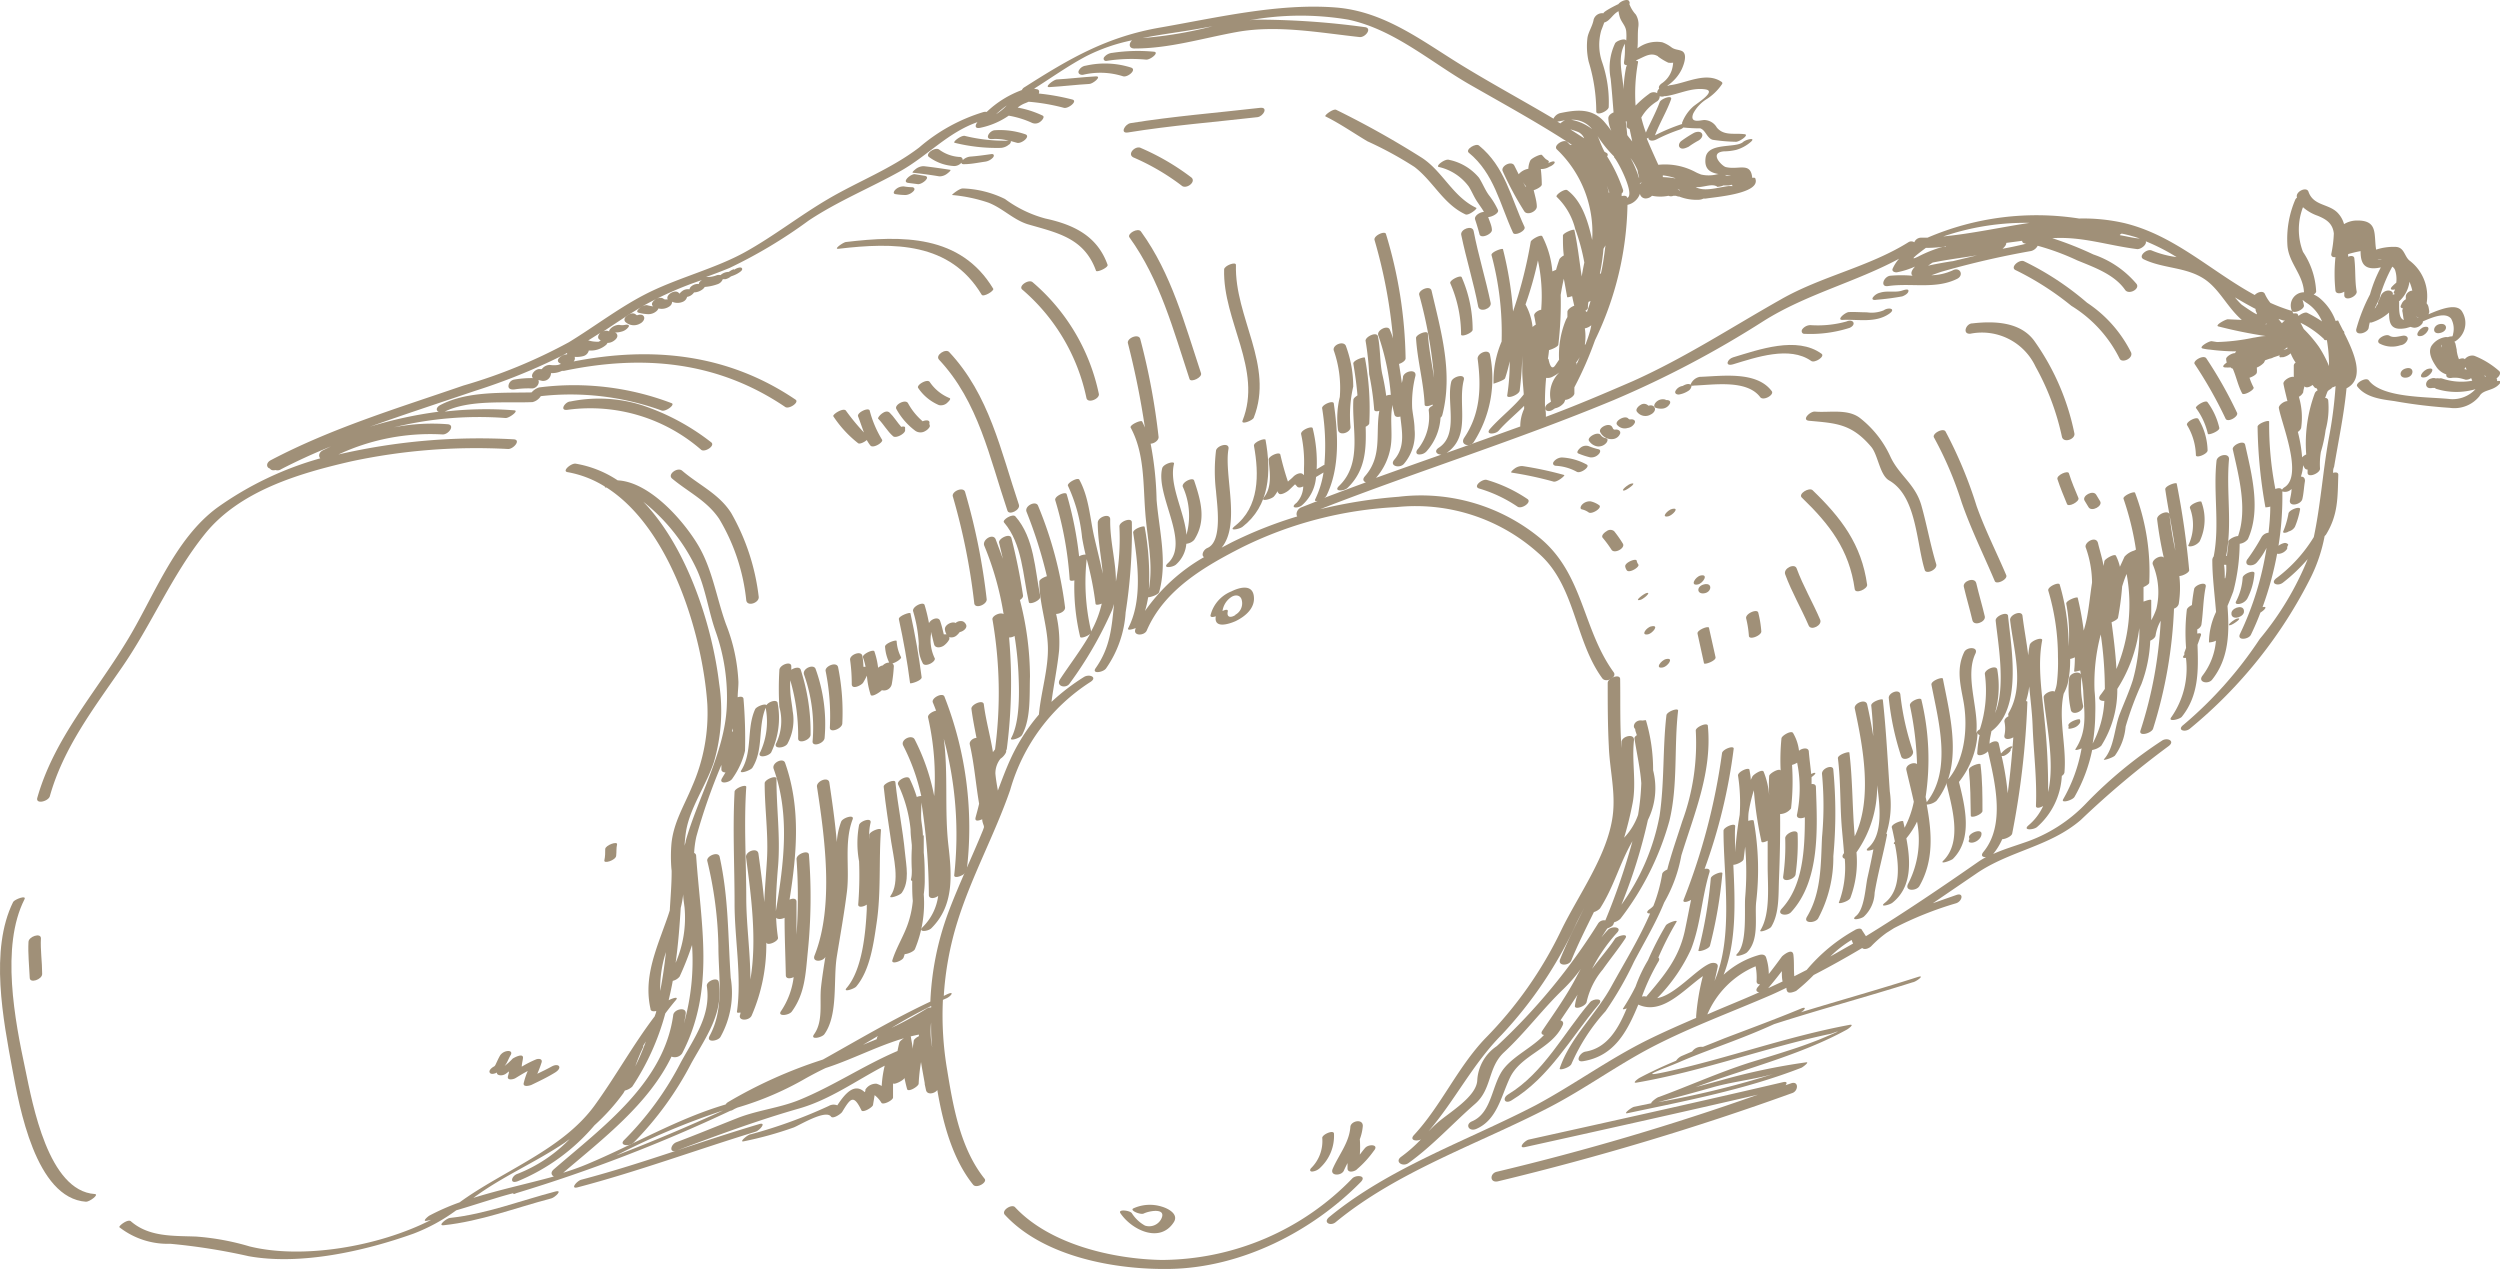 <svg xmlns="http://www.w3.org/2000/svg" viewBox="0 0 201 102.02"><defs><style>.cls-1{fill:#a09078;}</style></defs><title>product-sousage</title><g id="Слой_2" data-name="Слой 2"><g id="Desktop"><g id="Каталог_Раздел" data-name="Каталог Раздел"><path class="cls-1" d="M6.92,96.62c.29,0,1.08-.59.7-.62-3.74-.25-5-7.22-5.58-10-.84-3.93-2-9.9-.07-13.7.18-.36-.77,0-.91.21C-.85,76.36.26,82,1,86,1.55,88.94,2.85,96.34,6.92,96.62Z"/><path class="cls-1" d="M76.17,79.93l-.29.14a25.27,25.27,0,0,1,1.11-6c1.13-3.62,3-7,4.23-10.56a15.27,15.27,0,0,1,6.45-8.68c.59-.38-.08-.67-.52-.4a17.35,17.35,0,0,0-2.61,2c.18-1.38.47-2.74.61-4.12a10,10,0,0,0-.24-2.95c.3,0,.76-.22.72-.54a31.49,31.49,0,0,0-2.17-8.16c-.17-.44-1.1,0-.93.48a36.7,36.7,0,0,1,1.64,5.19c-.27.08-.61.27-.61.43,0,1.79.64,3.46.69,5.24s-.56,3.64-.72,5.45c0,0,0,0,0,0a15.19,15.19,0,0,0-2.3,3.61c-.37.81-.68,1.65-1,2.5-.08-.45-.16-.9-.2-1.36A1.88,1.88,0,0,1,80.44,61a1.27,1.27,0,0,0,.39-.41c.07-.11.08-.19.06-.25a.31.31,0,0,0,.06-.15,41.4,41.4,0,0,0,.18-8.94.75.75,0,0,0,.44-.12,27.11,27.11,0,0,1,.31,2.91c.07,1.49.15,3.95-.58,5.3-.16.29.76,0,.88-.26.72-1.33.58-3.2.63-4.68A24.76,24.76,0,0,0,82,48.24c.16-.1.27-.23.25-.37a45.65,45.65,0,0,0-.93-4.6c-.1-.44-1,0-1,.33l.31,1.33c-.18-.52-.37-1-.57-1.55s-1.1,0-.93.48a24.42,24.42,0,0,1,1.56,5.52c-.25-.2-1,.15-.89.46A34.54,34.54,0,0,1,80,60.25l-.17.22c-.2-1.28-.57-2.55-.73-3.84-.05-.42-1,0-1,.34.1.79.26,1.58.41,2.36-.29,0-.6.28-.54.52.36,1.57.48,3.18.75,4.77-.08.36-.18.72-.28,1.09s.24.28.53.16c0,.19.08.38.14.56a.25.25,0,0,0,0,.09l-.09.25c-.9,2.21-1.94,4.36-2.78,6.6a23.35,23.35,0,0,0-1.44,7.16c-3,1.41-5.78,3.06-8.64,4.66a37.42,37.42,0,0,0-7.61,3.41.61.61,0,0,0-.21.2c-3.88,1.14-7.42,3.25-11.14,4.8-.62.26-1.27.49-1.92.69,3.23-2.75,6.88-5.55,8.71-9.34a.72.72,0,0,0,.85-.25c2.68-5.13,1.51-10.33,1.13-15.89a.24.24,0,0,0-.16-.23,7.62,7.62,0,0,1,.18-1.33A47.12,47.12,0,0,1,58,61.5c0,.13,0,.25,0,.38s.16.24.33.22l-.28.47c-.31.53.66.37.85,0a6.29,6.29,0,0,0,1-2.21,37.9,37.9,0,0,0-.12-4.14c0-.22-.23-.24-.47-.16,0-.4.06-.8.06-1.22a14.34,14.34,0,0,0-1-4.65c-.76-2.1-1.08-4.38-2.22-6.32s-3.88-5.12-6.49-5.25a8.71,8.71,0,0,0-3.37-1.34c-.36-.06-1.14.6-.66.68a8.41,8.41,0,0,1,3,1.16s0,.08.06.08h.08c5.21,3.33,7.74,12,8.1,17.42a14.59,14.59,0,0,1-1.22,6.6c-.65,1.58-1.52,2.94-1.67,4.67a12.34,12.34,0,0,0,0,1.94C54,70,54,70,54,70.1c0,1-.09,2.06-.15,3.1-.2.65-.45,1.29-.67,1.91-.73,2-1.35,3.89-.88,6,0,.2.25.23.46.17,0,.14-.08.29-.12.43-1.75,2.3-3.12,4.8-4.82,7.15-2.59,3.58-7.33,5.23-10.87,7.81a18.6,18.6,0,0,0-2.42,1.06c-.11.06-.65.51-.2.42l.33-.07c-4.24,2.16-10.37,3.18-14.6,2.13a20.2,20.2,0,0,0-4.29-.79c-1.83-.07-3.78.05-5.25-1.23-.24-.21-1,.38-.92.48A6.31,6.31,0,0,0,13.69,100,49.34,49.34,0,0,1,20,101c4.17.75,9.32-.41,13.26-1.82a14.57,14.57,0,0,0,3.42-1.87c1-.29,2-.62,3.06-.94.51-.16,1-.3,1.53-.44,0,.08,0,.11.24,0a126.15,126.15,0,0,0,17.2-6.62h0a.59.59,0,0,0,.22-.08l.14-.08.22-.1a25,25,0,0,0,5.54-2.38c.51-.28,1-.54,1.55-.8,2.51-.81,4.92-2.19,7.5-2.69,0,0,0,.09,0,.13h0c-.21.1-.41.26-.42.38s-.06.43-.09.64c0-.31-.09-.62-.13-.94s-.88.24-.93.43-.11.46-.15.68c-2.7,1.15-5.18,2.83-7.91,3.94-1.57.64-3.35.82-4.95,1.45s-3.26,1.32-4.91,1.94c-.49.19-.61.9,0,.68-2.54.84-5.08,1.66-7.66,2.34-.34.09-.93.78-.28.61,4.83-1.27,9.51-3,14.3-4.47.33-.1.92-.8.28-.61-2.21.66-4.4,1.38-6.59,2.11,3.26-1.22,6.46-2.41,9.82-3.37,2.48-.71,4.6-2.26,6.87-3.44a8.85,8.85,0,0,0-.24,1.63,2.51,2.51,0,0,0-.42-.18,1,1,0,0,0-.89.47c0,.07,0,.14-.06.21-.78-.74-1.51,0-2.2,1.06a.78.78,0,0,0-.69.05,39.16,39.16,0,0,1-6.28,2.28c-.21,0-1,.67-.54.56a29.09,29.09,0,0,0,4-1.11c.45-.17,2.57-1.47,3-.88.16.23.81-.22.9-.37.67-1.1.91-1.45,1.55-.13.11.23.9-.24.93-.43s.09-.53.13-.79a2.27,2.27,0,0,1,.55.62c.15.19.93-.21.93-.43,0-.39,0-.78,0-1.16h0c0,.2.84-.2.92-.41.06.3.13.6.21.89s.92-.21.93-.43a14.85,14.85,0,0,1,.19-1.74c.09.57.2,1.14.3,1.71a.24.24,0,0,0,0,.08l.1.46c.09.42.7.29.91,0,.46,2.69,1.22,5.54,2.88,7.61.27.34,1.17-.18.92-.48-1.93-2.41-2.52-5.74-3-8.7a26.12,26.12,0,0,1-.35-5.68l.2-.09C76.42,80.16,76.82,79.64,76.17,79.93Zm-5.68,3.62-1.1.45,1.2-.71A.44.44,0,0,0,70.49,83.55Zm4.37-1.34c0,.65,0,1.3.09,2A6.38,6.38,0,0,1,74.86,82.21ZM58.14,89.28c-2.83,1.29-5.69,2.51-8.6,3.62A59.24,59.24,0,0,1,58.14,89.28ZM54.73,73a8.4,8.4,0,0,0,.2-1.1c0,.36.07.72.11,1.08a9.06,9.06,0,0,1-.72,4.43C54.52,76,54.64,74.47,54.73,73Zm4.2-14.19-.08,0,.06-.25C58.92,58.66,58.92,58.73,58.93,58.81ZM57.4,61.26a14.61,14.61,0,0,0,.42-6.3c-.52-4.42-2.46-10.83-6.1-14.62a15.06,15.06,0,0,1,4.33,5.51c.68,1.51.92,3.3,1.47,4.87a15.85,15.85,0,0,1,.91,6.14c-.17,3.62-2.32,7.28-3.3,10.75,0,.13-.07.27-.09.4a10.81,10.81,0,0,1,.12-1.18C55.48,64.91,56.79,63.12,57.4,61.26ZM53.54,76.55c-.11,1.05-.26,2.09-.46,3.12A9.5,9.5,0,0,1,53.54,76.55Zm-1.83,7.65a.21.21,0,0,0,0-.12l.22-.35a19.4,19.4,0,0,1-.85,2A14.29,14.29,0,0,1,51.71,84.19ZM38.06,96.31h0c2.32-1.72,4.95-2.83,7.33-4.43l.41-.3a11.83,11.83,0,0,1-4.2,2.8c-.48.16-.66.83,0,.6a16.17,16.17,0,0,0,6.2-4.51,16.67,16.67,0,0,0,2.32-2.58l.12-.21a1.36,1.36,0,0,0,.59-.31,19.94,19.94,0,0,0,2.66-5.89c.27-.36.55-.72.84-1.06s-.25-.17-.57,0c.12-.52.23-1,.33-1.56a1,1,0,0,0,.55-.34,23.74,23.74,0,0,0,1-2.54,18.62,18.62,0,0,1-.65,6.3c.05-.25.11-.51.14-.77.08-.59-.91-.39-1,.08-.73,5.45-5.65,9-9.6,12.42-.27.23-.22.46,0,.58C42.38,95.18,40.17,95.65,38.06,96.31ZM74.86,81a.71.71,0,0,0-.37.1,26.7,26.7,0,0,1-2.81,1.54c1-.62,2.1-1.22,3.19-1.76C74.87,80.92,74.87,81,74.86,81Z"/><path class="cls-1" d="M108.72,94.75A21.43,21.43,0,0,1,93.4,101.3c-3.93-.07-9-1.25-11.79-4.24-.26-.29-1.14.26-.82.61,3.13,3.39,8.91,4.44,13.32,4.35,5.71-.11,11.38-3,15.31-7C109.91,94.49,109,94.44,108.72,94.75Z"/><path class="cls-1" d="M113.69,91.25c-.4.43.18.54.55.36A11.64,11.64,0,0,1,112.66,93c-.56.4.11.85.58.51,1.92-1.37,3.58-3.21,5.36-4.76,1.37-1.19,1-2.92,2.33-4.15,1.74-1.62,3.08-3.46,4.78-5.09a12,12,0,0,0,1.38-1.6l-.27.49C126,80,125,81.39,124,82.87c-.15.22,0,.33.14.34-.93,1-2.37,1.64-3.22,2.69-1,1.25-.93,3.55-2.56,4.25-.6.25-.26.86.32.62,1.67-.71,2-2.59,2.7-4.08.87-1.89,3.37-2.34,4.25-4.24.12-.25,0-.37-.17-.41.46-.69.93-1.37,1.38-2.07a4,4,0,0,0-.22.92c0,.33.91,0,.95-.35a6.07,6.07,0,0,1,1.3-2.6c.59-.84,1.24-1.63,1.8-2.48.31-.48-.64-.21-.81,0-.51.78-1.23,1.59-1.86,2.44A13.49,13.49,0,0,1,130,75c.48-.49-.41-.57-.72-.24s-.36.41-.53.61l.47-.72c.21-.08.44-.19.49-.32l.07-.18a1.2,1.2,0,0,0,.5-.28A22.91,22.91,0,0,0,134.22,66c.7-2.9.36-5.93.7-8.87,0-.25-.91.09-.94.38-.31,2.69-.15,5.39-.55,8.08a17.79,17.79,0,0,1-3.07,7.15,42.3,42.3,0,0,0,2.13-6.81,5.78,5.78,0,0,0,.42-4,14,14,0,0,0-.57-4c0-.06-.16,0-.32,0a.66.66,0,0,0-.23,0c-.41.09-.54.51-.32.68,0,.17.09.33.13.5-.12.08-.2.17-.19.26.19,1.23.47,2.44.55,3.6a19.28,19.28,0,0,1-.26,2.55,5.09,5.09,0,0,1-1.12,1.83,28.4,28.4,0,0,0,.69-2.82c.3-1.62-.08-3.32.1-5,.06-.59-.92-.36-1,.09,0,.18,0,.36,0,.53-.14-1.84-.08-3.7-.11-5.55,0-.46-1-.1-1,.31,0,1.71,0,3.41.09,5.11.07,1.88.56,3.69.31,5.58-.42,3.19-2.75,6.33-4.14,9.2a32.18,32.18,0,0,1-6.11,8.69C117.17,85.84,115.87,88.9,113.69,91.25Zm13.07-17.06c.25-.51.52-1,.78-1.54-.72,1.47-1.48,2.93-2.1,4.46-.25.59.71.55.89.12.54-1.33,1.19-2.61,1.82-3.9a1.18,1.18,0,0,0,.49-.29c1.13-1.76,1.59-3.66,2.61-5.41A53.15,53.15,0,0,1,129.07,74a.57.57,0,0,0-.57.23,48.69,48.69,0,0,1-8.16,9.88,3.54,3.54,0,0,0-1.57,2.78c-.1,1.32-2.27,2.56-3.21,3.39-.25.22-.48.45-.71.68,2.12-2.47,3.57-5.43,5.87-7.75A33.2,33.2,0,0,0,126.76,74.19Z"/><path class="cls-1" d="M173.82,59.55a35.3,35.3,0,0,0-6,4.94,12.25,12.25,0,0,1-5.11,3.27c-.8.28-1.66.54-2.46.9a5.13,5.13,0,0,0,.73-1.19c.25,0,.75-.23.8-.45A67.24,67.24,0,0,0,163,56.46c0-.06,0-.08-.11-.09a6.14,6.14,0,0,0,.26-1.18c.09,1,.23,2.08.27,3.11.08,2.21.36,4.28.27,6.5,0,.21.31.17.58,0a4.39,4.39,0,0,1-1.17,1.55c-.52.44.39.38.67.15a5.85,5.85,0,0,0,2-4.12.43.43,0,0,0,.21-.26c.19-2.12-.51-4.26-.06-6.35a3.73,3.73,0,0,0,.32-.79,8.59,8.59,0,0,0,.2-2,2,2,0,0,0,.38-.13,10.68,10.68,0,0,1-.06,1.11c0,.1.24,0,.49-.05l.05.31c-.16-.3-.87-.1-.94.29a8,8,0,0,0,.13,2.54c.08.53,1,.18,1-.29a7.32,7.32,0,0,1-.14-2.34s0,0,0,0c.06.37.1.73.14,1.1.06,1.65.39,3.17-.62,4.7-.09.14.21.07.49-.05a12.6,12.6,0,0,1-1.48,4.09c-.21.36.76.08.91-.19a12.73,12.73,0,0,0,1.42-3.77,1.51,1.51,0,0,0,.73-.34,8.36,8.36,0,0,0,1.29-4.57A11.81,11.81,0,0,0,172,50.5a14.27,14.27,0,0,1-.52,4.18c-.29.92-.7,1.82-1.05,2.72-.43,1.1-.45,2.73-1.26,3.63-.17.18.71-.11.87-.28a4.67,4.67,0,0,0,.86-2.33A26,26,0,0,1,172.17,55a11.18,11.18,0,0,0,.71-3.49c.21-.09.41-.25.43-.43a3.51,3.51,0,0,1,.41-1.17,34,34,0,0,1-1.62,8.81c-.19.51.82.27,1-.11a36.91,36.91,0,0,0,1.69-9.68s0,0,0,0a.56.56,0,0,0,.38-.37,8.33,8.33,0,0,0,.05-2.25c.26,0,.8-.27.79-.47a67,67,0,0,0-1-6.95c0-.16-1,.18-.92.48.24,1.64.59,3.26.81,4.9a27.59,27.59,0,0,1-.47-2.85c0-.48-1-.11-1,.31a30.26,30.26,0,0,0,.54,3.11c-.19-.27-1,.13-.89.53a5.78,5.78,0,0,1,.29,3.59,5.44,5.44,0,0,1-.41.91c0-.52,0-1.05,0-1.6,0-.12-.35,0-.62.1,0-.39,0-.79,0-1.17.23-.1.46-.25.46-.36a17.91,17.91,0,0,0-1.14-7.22c-.06-.16-1,.24-.93.48a22.88,22.88,0,0,1,1,4.09l-.15.08a1.62,1.62,0,0,0-.77.49l-.37.81a3.86,3.86,0,0,0-.32-.89c-.1-.2-.9.26-.93.44l-.06.38h0c-.11-.61-.3-1.21-.45-1.83s-1.07-.1-1,.31a8.57,8.57,0,0,1,.52,2.8.26.26,0,0,0,0,.07c-.14.88-.22,1.78-.38,2.66-.07.4-.17.8-.29,1.19a23.42,23.42,0,0,0-.48-2.63c0-.15-1,.22-.92.48a13.55,13.55,0,0,1,.19,3.42A17.62,17.62,0,0,0,165.6,47c-.07-.24-1,.18-.92.48a18.74,18.74,0,0,1,.78,5.33,14.38,14.38,0,0,1-.09,2.14,2.6,2.6,0,0,1-.18.66h0c-.22-.16-.91.17-.88.46.21,2.18.91,5.19.36,7.61a52.78,52.78,0,0,0-.28-5.71c-.19-2.09-.6-4.41-.2-6.48.06-.32-.88,0-1,.35a7.64,7.64,0,0,0-.12.85c-.13-1.08-.34-2.16-.46-3.17-.05-.49-1-.12-1,.31.27,2.38,1.2,5.29-.12,7.5a.28.28,0,0,0,0,.25c-.2.1-.37.27-.33.46a2.55,2.55,0,0,1,0,1.06c-.09.4.4.37.71.18-.11,1.51-.25,3-.45,4.5a22.48,22.48,0,0,0-.49-3l.15,0c.23-.05.7-.45.56-.54.16-.15.24-.27,0-.22a1.9,1.9,0,0,0-.66.46l-.1.1-.18-.79c-.06-.28-.47-.22-.74,0,0-.33.09-.65.15-1,2.5-1.85,1.6-6.65,1.34-9.24,0-.44-1-.05-1,.33.17,1.69.85,5.37-.05,7.45a7.9,7.9,0,0,0,.18-3.5c-.09-.41-1,0-1,.34a10.06,10.06,0,0,1-.4,4.47.45.45,0,0,0-.27.32c0-.06,0-.13,0-.2.14-1.92-.93-4.44-.09-6.2.28-.58-.69-.57-.9-.13-.62,1.3-.33,2.51-.07,3.88.38,2,.18,4.62-1.15,6.27l0,0c-.15.09-.25.2-.23.31.42,1.87,1.36,4.73-.22,6.3-.36.35.61,0,.76-.13,1.61-1.6,1-4.17.49-6.19A6.92,6.92,0,0,0,159,58.9a.22.22,0,0,0,.16.2,10.08,10.08,0,0,0-.19,1.46c0,.31.61.12.86-.15.58,2.53,1.41,5.93-.36,8.08-.26.32-.05.44.21.42a6.33,6.33,0,0,0-.6.36c-3,2.09-6,4.12-9.06,6l-.31-.48c-.08-.23-.46-.1-.6,0a13.88,13.88,0,0,0-3.85,3.19l-1,.51c-.05-.57,0-1.14-.07-1.72s-.79,0-.92.13c-.35.48-.7.95-1.06,1.41A4.27,4.27,0,0,0,142,77c-.07-.25-.3-.28-.53-.23a7.06,7.06,0,0,0-2.89,1.6c1.05-2.67.92-5.86.78-8.84.24,0,.8-.25.83-.46l.12-1a23.77,23.77,0,0,1,0,4.11c-.07,1,.18,3.68-.63,4.49-.37.37.61.08.78-.1,1-1,.62-2.79.73-4A22.11,22.11,0,0,0,141,66c0-.09-.23-.07-.44,0,0-.29,0-.58.06-.87a12.39,12.39,0,0,1,.39-1.59,29.57,29.57,0,0,0,.61,4.11c0,.13.28.06.5-.06,0,.7,0,1.39,0,2.09,0,1.5.24,3.77-.58,5.11-.15.25.75-.08.87-.28.66-1.08.57-2.59.62-3.81.07-1.73.11-3.51.09-5.25A1.16,1.16,0,0,0,144,65a19.45,19.45,0,0,0,.08-3.5,1.49,1.49,0,0,0,.41-.18,10.48,10.48,0,0,1,0,4.12c-.11.37.29.41.62.27,0,2.6-.15,5.5-1.85,7.34-.47.5.41.65.74.29,2.37-2.57,2.11-6.82,2-10.06,0-.2-.16-.26-.35-.24,0-.19,0-.37,0-.56.25-.18.46-.4.15-.33l-.18.08c-.06-.6-.14-1.19-.19-1.78,0-.38-.52-.32-.79-.09a3.62,3.62,0,0,0-.48-1.43c-.15-.23-.9.21-.93.43a17.74,17.74,0,0,0-.06,2.7l0-.1c-.1-.24-.91.22-.93.43a13.92,13.92,0,0,0,0,1.56,6.41,6.41,0,0,0-.44-1.9c-.11-.26-.83.23-.9.37s-.09.19-.14.28c0-.27-.06-.53-.1-.8s-1,.17-.92.48a14.35,14.35,0,0,1,.13,3.14,28,28,0,0,0-.36,3c0-.72-.05-1.42,0-2.1,0-.3-.94.08-.94.37,0,3.66.82,8.49-.72,12.08.09-.37.17-.74.25-1.12s-.42-.38-.65-.27c-1.13.5-2.77,2.52-4.21,2.77a13.79,13.79,0,0,0,2.72-3.93c.78-2,.86-4.16,1.48-6.18.08-.27-.14-.33-.39-.28a44.26,44.26,0,0,0,2.34-9.67c0-.29-.91.06-.94.37a50.8,50.8,0,0,1-3.09,11.79c-.09.26.3.18.6,0-.17.84-.33,1.69-.51,2.53-.49,2.2-1.68,3.59-3.09,5.25a.53.53,0,0,0-.35,0,17.26,17.26,0,0,1,1.32-2.81c.11-.17.08-.28,0-.33a25.44,25.44,0,0,1,1.46-2.87c.15-.23-.75.09-.86.29a25.06,25.06,0,0,0-1.43,2.79l0,0a11.73,11.73,0,0,0-1,2.12,17.41,17.41,0,0,1-1,1.75c-.07.11.09.09.29,0-.69,1.68-1.59,3.2-3.32,3.48-.47.08-.87.88-.19.77,2.53-.41,3.56-2.42,4.44-4.55l0,0c1.91.87,3.62-1.17,5.19-2.29a18.72,18.72,0,0,0-.54,3.21h0s0,.07,0,.1,0,0,0,.05c-1.3.56-2.6,1.13-3.88,1.76-3.13,1.55-6,3.64-9,5.25-5.54,2.88-11.76,5-16.62,9-.53.44.11.76.52.41,5-4.12,11.51-6.29,17.21-9.25,2.83-1.47,5.41-3.36,8.23-4.83,3.1-1.61,6.4-2.81,9.6-4.2.41-.18.8-.37,1.2-.56,0,.08,0,.17.05.25.08.28.6.06.73,0a14.36,14.36,0,0,0,1.41-1.28c1.32-.68,2.62-1.41,3.9-2.17h0c.21.19.61,0,.77-.19A9.13,9.13,0,0,1,151.68,75l.6-.38a28.25,28.25,0,0,1,5-2c.5-.17.63-.89,0-.66l-1.88.66,3.49-2.38c2.69-1.85,5.88-2.15,8.4-4.31A72.78,72.78,0,0,1,174.34,60C174.92,59.58,174.25,59.26,173.82,59.55Zm-5.57.23a15.34,15.34,0,0,0,.21-2.43,14.26,14.26,0,0,0-.06-1.84,15.32,15.32,0,0,1,.5-4.5,30.81,30.81,0,0,1,.33,4.38c-.11.16-.22.32-.34.47-.28.35,0,.52.3.49A8.12,8.12,0,0,1,168.25,59.78Zm1.91-6c-.07-1.31-.24-2.61-.39-3.75.24-.1.5-.25.52-.37a23.11,23.11,0,0,0,.33-2.51c.11-.35.22-.69.36-1A13.42,13.42,0,0,1,170.16,53.79ZM137.27,81.56a7.29,7.29,0,0,1,3.88-3.87,4.76,4.76,0,0,1,.08,1.2c0,.18.11.25.28.25l-.17.2c-.23.27-.11.41.1.44l-.38.17C139.81,80.5,138.54,81,137.27,81.56Zm4.89-2.11c.38-.45.75-.91,1.1-1.37,0,.28,0,.56.06.83Zm5-2.55a9.13,9.13,0,0,1,1.71-1.33,1.67,1.67,0,0,0,.12.29Z"/><path class="cls-1" d="M136.2,10.68a9.22,9.22,0,0,0-1,.64c-.17.11-.31.4-.12.56s.5,0,.68-.08a7.2,7.2,0,0,1,.78-.49c.18-.09.41-.34.3-.56S136.38,10.59,136.2,10.68Z"/><path class="cls-1" d="M44.64,95.8c-2.82.74-5.53,1.8-8.45,2.12-.25,0-1.06.65-.52.59,3-.32,5.77-1.4,8.66-2.16C44.63,96.27,45.29,95.63,44.64,95.8Z"/><path class="cls-1" d="M57.93,83.36a7.27,7.27,0,0,0,.82-4.74c-.23-3.36-.16-6.41-.89-9.73-.1-.47-1.05-.08-1,.31a31.52,31.52,0,0,1,.9,6.89c0,2.5.5,5-.72,7.22C56.77,83.85,57.74,83.71,57.93,83.36Z"/><path class="cls-1" d="M63.66,81.33c1.05-1.43,1.11-3,1.28-4.74a43.39,43.39,0,0,0,.1-7.84c0-.47-1-.1-1,.31a43.09,43.09,0,0,1,0,6.09c0-.88,0-1.77,0-2.65,0-.28-.3-.29-.56-.17.58-3.67.92-7.39-.36-11-.16-.45-1.09,0-.92.48,1.34,3.72.81,7.64.18,11.44,0-1.2.07-2.37.18-3.64.19-2.39-.14-4.64-.13-7,0-.32-.94.05-.95.36,0,2.09.31,4.09.18,6.21-.07,1.15-.17,2.25-.21,3.35-.12-1.33-.3-2.64-.47-3.89-.07-.54-1.05-.2-1,.28.4,3,.9,6.66.35,9.83,0-2.15-.32-4.38-.33-6.48,0-3-.2-6,0-9,0-.25-.92.1-.94.38-.16,3,0,6,0,9,0,2.83.59,5.9.19,8.7,0,.09.12.09.28.05l0,.12c-.28.59.69.58.9.14a14.25,14.25,0,0,0,1.18-5.9c.05.34,1-.08.94-.37a15.77,15.77,0,0,1-.15-1.6c.14.15.46.11.68,0,0,1.54.07,3.08.1,4.62,0,.3.35.29.63.15a6.24,6.24,0,0,1-1,2.71C62.44,81.76,63.43,81.65,63.66,81.33Z"/><path class="cls-1" d="M66.28,83.15c1.13-1.57.7-4.39,1-6.24s.59-3.45.81-5.19c.24-1.9-.24-4,.46-5.84.17-.44-.8-.13-.92.18a5.64,5.64,0,0,0-.35,1.65c-.14-1.67-.38-3.3-.6-4.79-.08-.51-1-.14-1,.3.63,4.1,1.39,9.64-.19,13.6-.23.58.69.51.87.11-.13.82-.26,1.63-.35,2.45-.13,1.21.2,2.72-.56,3.78C65.11,83.64,66.09,83.42,66.28,83.15Z"/><path class="cls-1" d="M69.89,67.12c0,.12,0,.23,0,.35a4.45,4.45,0,0,1,.1-1.31c.12-.48-.84-.15-.92.17a8,8,0,0,0,0,2.92A29.58,29.58,0,0,1,69,72.73c0,.26.41.19.69,0v.36c-.09,1.86-.35,4.86-1.62,6.34-.34.4.62.07.77-.11,1.11-1.31,1.4-3.47,1.64-5.11.37-2.46.17-5,.35-7.48C70.84,66.49,69.91,66.84,69.89,67.12Z"/><path class="cls-1" d="M76.72,70.35c-.05.38.91,0,1-.33A28.8,28.8,0,0,0,75.93,56c-.15-.35-1.08.12-.93.48.09.21.18.44.26.66-.3.06-.71.32-.64.56A21.87,21.87,0,0,1,75.11,64a17.19,17.19,0,0,0-1.57-4.55c-.22-.43-1.15,0-.93.48A16.58,16.58,0,0,1,74.07,64a.9.9,0,0,0-.36.08,10,10,0,0,0-.58-1.48c-.16-.32-1.08.16-.92.48a10.92,10.92,0,0,1,1,3.61c0,.42.06.84.1,1.25,0,.09,0,.19,0,.28a15.34,15.34,0,0,0,0,1.71c0,.26,0,.52-.07.77a.12.12,0,0,0,.1.13c0,.53,0,1.07.05,1.6A7.81,7.81,0,0,1,73,74.26c-.34,1-.93,1.91-1.25,2.93-.13.41.82.06.9-.21l.09-.27c.22,0,.73-.2.82-.4a9.63,9.63,0,0,0,.71-4.41,8.72,8.72,0,0,0,.08-1c0-.77,0-1.56-.08-2.36,0-.32,0-.63,0-.95,0-.14,0-.27,0-.4s0,0-.07,0c0-.39-.07-.79-.12-1.18s0-1,0-1.49a49.84,49.84,0,0,1,.6,7.43c0,.35.47.3.75.08a4.33,4.33,0,0,1-1.22,2.48c-.48.48.4.38.66.13,1.85-1.82,1.66-4.28,1.38-6.69-.32-2.81,0-5.75-.37-8.56A29.66,29.66,0,0,1,76.72,70.35Z"/><path class="cls-1" d="M42.72,87.23c.64-.31,1.28-.61,1.91-1s.3-.79-.26-.49c-.38.21-.77.4-1.17.59a8.93,8.93,0,0,0,.35-.93c.07-.29-.27-.3-.46-.22a8.74,8.74,0,0,0-1.14.58c0-.24.08-.47.1-.72,0-.4-.72,0-.83.07a5,5,0,0,1-.65.59l.1-.13c.15-.23.24-.5.38-.73s0-.34-.18-.34a.83.83,0,0,0-.65.34c-.11.18-.2.38-.29.57s-.12.29-.22.34-.44.28-.34.48.45.08.59,0l0,0c-.06.23.39.32.71.1l.25-.19c0,.13-.05.26-.08.39-.1.36.42.26.59.16s.64-.4,1-.58a5.58,5.58,0,0,0-.33,1C42.06,87.44,42.63,87.27,42.72,87.23Z"/><path class="cls-1" d="M2.39,78.61c0,.49,1,.14,1-.3,0-1-.15-1.91-.1-2.87,0-.48-1-.14-1,.3C2.24,76.7,2.35,77.65,2.39,78.61Z"/><path class="cls-1" d="M48.66,68.26c0,.3,0,.6-.07.91s.91,0,.95-.36,0-.6.07-.91S48.68,67.95,48.66,68.26Z"/><path class="cls-1" d="M91,42c0-.45-1-.07-1,.32a19.74,19.74,0,0,1-.28,4.43c0-1.64-.49-3.25-.46-5,0-.53-1-.2-1,.28,0,1.41.29,2.73.4,4.09-.2-.95-.44-1.89-.66-2.84-.38-1.61-.42-3.23-1.22-4.71-.12-.23-1,.26-.92.48A12.78,12.78,0,0,1,87,43.23c.08.46.17.91.28,1.36a1,1,0,0,0-.52.14,29.17,29.17,0,0,0-1-5c-.08-.25-1,.16-.92.48A28.42,28.42,0,0,1,86,46.57c0,.14.18.15.38.09a17.32,17.32,0,0,0,.46,4.52c0,.19.57,0,.81-.22-.72,1.28-1.66,2.49-2.42,3.65-.37.57.48.79.77.34a30.85,30.85,0,0,0,3.41-5.9c.06-.16.11-.33.16-.49-.19,1.86-.29,3.47-1.48,5.16-.35.5.64.34.85,0a8.79,8.79,0,0,0,1.56-4.48A41.94,41.94,0,0,0,91,42Zm-3.28,8.72a17.28,17.28,0,0,1-.35-5.77,25.16,25.16,0,0,1,.71,3.58c0,.14.26.1.5,0a8.54,8.54,0,0,1-.87,2.26A.17.17,0,0,0,87.72,50.71Z"/><path class="cls-1" d="M93.9,45.28c-.5.46.4.34.65.11a2.5,2.5,0,0,0,.83-1.67,1,1,0,0,0,.63-.31c1-1.55.55-3.13,0-4.77-.09-.31-1,.12-.92.48A5.64,5.64,0,0,1,95.39,43c-.15-1.86-1.42-4-1-5.71.07-.27-.86,0-.95.36C92.89,39.85,95.72,43.61,93.9,45.28Z"/><path class="cls-1" d="M99.88,42.37c2.22-1.71,2.34-4.41,1.87-7,0-.19-1,.17-.93.48.41,2.27.45,4.92-1.56,6.46C98.73,42.74,99.65,42.54,99.88,42.37Z"/><path class="cls-1" d="M62,60.5a6.44,6.44,0,0,0,.53-3.93c0-.39-.72-.18-.91.13-.08-.17-.81.1-.91.33-.71,1.57-.18,3.44-1.12,4.92-.2.32.75,0,.9-.22.92-1.47.43-3.27,1.07-4.82a5.85,5.85,0,0,1-.42,3.53C60.79,61,61.76,60.84,62,60.5Z"/><path class="cls-1" d="M62.66,53.9a25.21,25.21,0,0,0,0,2.94,4.17,4.17,0,0,1-.23,2.87c-.33.54.65.46.88.09a4,4,0,0,0,.42-2.63c-.05-.54-.17-1.07-.19-1.62a5.88,5.88,0,0,1,0-.85,15.83,15.83,0,0,1,.63,4.67c0,.49,1,.13,1-.3a16.2,16.2,0,0,0-.79-5.22c-.09-.27-.51-.17-.76,0,0-.1,0-.19,0-.28C63.62,53.1,62.64,53.46,62.66,53.9Z"/><path class="cls-1" d="M66.3,59.31a13,13,0,0,0-.73-5.54c-.18-.42-1.11,0-.92.48a12.68,12.68,0,0,1,.68,5.36C65.31,60.1,66.29,59.76,66.3,59.31Z"/><path class="cls-1" d="M66.38,53.95a18.25,18.25,0,0,1,.34,4.56c0,.45.95.09,1-.32a18.3,18.3,0,0,0-.34-4.56C67.25,53.16,66.3,53.57,66.38,53.95Z"/><path class="cls-1" d="M68.35,53.07A13.54,13.54,0,0,1,68.48,55c0,.49.79.1.92-.12a6.08,6.08,0,0,0,.3-.56A6.54,6.54,0,0,0,70,55.86c.1.24.82-.26.9-.37l0,0A.64.64,0,0,0,71.7,55a11.13,11.13,0,0,0,.16-1.37.3.3,0,0,0-.11-.29c.31-.08.77-.4.69-.51a3.23,3.23,0,0,1-.35-1.29c0-.15-1,.2-.93.48a3.49,3.49,0,0,0,.33,1.25.71.71,0,0,0-.51.23.76.76,0,0,0-.38.19,6.23,6.23,0,0,0-.3-1.32c-.08-.2-1,.23-.92.48a4.72,4.72,0,0,1,.21.76l-.17,0a5.77,5.77,0,0,0-.09-.89C69.22,52.27,68.27,52.66,68.35,53.07Z"/><path class="cls-1" d="M74.1,54.45c-.22-1.73-.53-3.44-.9-5.14,0-.13-1,.22-.93.48.37,1.7.68,3.41.9,5.14C73.19,55,74.13,54.73,74.1,54.45Z"/><path class="cls-1" d="M76.9,51.1a1.55,1.55,0,0,0,.26-.28c.32-.06.65-.36.5-.62a.51.51,0,0,0-.24-.24.61.61,0,0,0-.59.13c-.26-.16-.88.13-.86.5a1,1,0,0,0,.13.41L76,51h-.12c-.09-.37-.17-.73-.3-1.09s-.72-.15-.89.19a13.49,13.49,0,0,0-.35-1.45c-.09-.32-1,.11-.93.48a11,11,0,0,1,.46,2.65,2.86,2.86,0,0,0,.34,1.58c.24.31,1.13-.21.92-.48A3.37,3.37,0,0,1,74.85,51c0-.07,0-.14,0-.2.09.33.16.66.25,1s.53.28.78.11a1.55,1.55,0,0,0,.43-.48.27.27,0,0,0,0-.21A.63.63,0,0,0,76.9,51.1Z"/><path class="cls-1" d="M54.84,37.84c-.37-.31-1.21.3-.8.64,1.32,1.1,2.81,1.78,3.79,3.25A15.94,15.94,0,0,1,60,48.27c.09.54,1.06.19,1-.29a17.71,17.71,0,0,0-2.21-6.73C57.81,39.7,56.19,39,54.84,37.84Z"/><path class="cls-1" d="M51.71,32.61a11.48,11.48,0,0,0-5.85-.33c-.41,0-.92.76-.24.67a13.58,13.58,0,0,1,10.75,3.21c.28.24,1.15-.31.82-.59A18.49,18.49,0,0,0,51.71,32.61Z"/><path class="cls-1" d="M67,33.47a9.13,9.13,0,0,0,2,2.17c.14.08.48-.08.69-.26a2.94,2.94,0,0,0,.29.44c.22.27,1.1-.28.93-.48A8.67,8.67,0,0,1,69.92,33c-.11-.27-1.05.18-.93.48s.31.87.47,1.29A17.22,17.22,0,0,1,68,33C67.76,32.77,66.91,33.33,67,33.47Z"/><path class="cls-1" d="M72.77,34.64c0-.1,0-.18,0-.27s-.17-.1-.31-.05c-.33-.37-.58-.8-.93-1.14s-1,.36-.93.48c.44.44.73,1,1.21,1.42C72.05,35.26,72.71,34.89,72.77,34.64Z"/><path class="cls-1" d="M74.72,34.36c.09-.13,0-.21,0-.3.08-.3-.25-.31-.54-.19A5.16,5.16,0,0,1,73,32.41c-.21-.35-1.13.14-.93.48a5.43,5.43,0,0,0,1.46,1.7.73.73,0,0,0,.87.06A.87.87,0,0,0,74.72,34.36Z"/><path class="cls-1" d="M76.33,32a3.53,3.53,0,0,1-1.58-1.29c-.19-.28-1.09.24-.93.48a3.79,3.79,0,0,0,1.67,1.38.74.74,0,0,0,.64-.16C76.2,32.34,76.53,32.06,76.33,32Z"/><path class="cls-1" d="M81.92,40.58c-1.46-4.34-2.38-8.84-5.61-12.28-.28-.3-1.15.26-.81.62C78.67,32.3,79.56,36.8,81,41.06,81.13,41.46,82.06,41,81.92,40.58Z"/><path class="cls-1" d="M79.33,48.18a51,51,0,0,0-1.73-8.6c-.11-.49-1.07-.1-1,.31a51.42,51.42,0,0,1,1.73,8.61C78.39,49,79.36,48.61,79.33,48.18Z"/><path class="cls-1" d="M83.64,47.94c-.44-2.14-.47-4.67-2-6.42-.22-.26-1.09.28-.92.48,1.49,1.75,1.51,4.27,2,6.42C82.76,48.66,83.71,48.28,83.64,47.94Z"/><path class="cls-1" d="M87.35,32c.11.47,1.06.07,1-.32a16.14,16.14,0,0,0-5.34-9c-.32-.25-1.18.33-.81.61A15.71,15.71,0,0,1,87.35,32Z"/><path class="cls-1" d="M67.44,20c4.42-.52,8.94-.55,11.49,3.7.13.21,1-.3.93-.48-2.63-4.37-7.33-4.3-11.87-3.76C67.78,19.5,66.94,20.07,67.44,20Z"/><path class="cls-1" d="M88.12,21.77c.06.16,1-.25.93-.48-.83-2.33-2.74-3.23-5-3.72A9.67,9.67,0,0,1,80.8,16a8.31,8.31,0,0,0-3.39-.85c-.29,0-.92.52-.86.53a12.55,12.55,0,0,1,2.91.61c1.16.45,2,1.37,3.17,1.74C85,18.72,87.17,19.12,88.12,21.77Z"/><path class="cls-1" d="M96.56,30c-1.31-3.94-2.37-8-4.83-11.39-.24-.33-1.14.18-.92.48,2.46,3.41,3.53,7.45,4.83,11.39C95.75,30.78,96.69,30.34,96.56,30Z"/><path class="cls-1" d="M98.42,21.66c-.12,4.14,3.11,8.05,1.48,12.16-.14.37.8,0,.9-.23,1.66-4.21-1.55-8.07-1.43-12.29C99.37,21,98.43,21.36,98.42,21.66Z"/><path class="cls-1" d="M95,14.92c.35.33,1.19-.27.8-.64a19.25,19.25,0,0,0-4.07-2.38c-.41-.23-1.14.46-.62.75A18.47,18.47,0,0,1,95,14.92Z"/><path class="cls-1" d="M101.31,8.67c-3.47.4-7,.68-10.41,1.23-.46.07-.88.86-.21.75,3.45-.56,6.93-.83,10.41-1.23C101.57,9.36,102,8.59,101.31,8.67Z"/><path class="cls-1" d="M107.43,8.83c-.23-.12-1,.46-.86.53,1.17.58,2.23,1.32,3.37,2a29.22,29.22,0,0,1,3.78,2.06c1.52,1.16,2.33,3,4.11,3.82.24.11,1-.47.86-.53-1.92-.91-2.72-3-4.46-4.08A73.37,73.37,0,0,0,107.43,8.83Z"/><path class="cls-1" d="M108.81,32.16c-.13,2.33.75,5.08-1.15,6.91-.49.47.4.43.68.16,1.46-1.41,1.51-3.13,1.46-4.92.16-.08.29-.19.29-.28a22.32,22.32,0,0,0-.35-5.26c0-.13-1,.2-.93.48.14.84.26,1.69.33,2.54C109,31.89,108.82,32,108.81,32.16Z"/><path class="cls-1" d="M114.87,33a4.13,4.13,0,0,1-.86,3.09c-.13.12-.22.37,0,.44a.77.77,0,0,0,.68-.24,4.47,4.47,0,0,0,1.13-2.71.42.42,0,0,0,.14-.2c.88-3.4-.1-6.72-.86-10-.11-.48-1.06-.07-1,.31a36.25,36.25,0,0,1,1.2,6.69c-.18-1.18-.42-2.35-.5-3.54,0-.34-1,.06-.95.36.11,1.79.61,3.53.69,5.32,0,.21.37.14.64,0l0,.11C115,32.69,114.85,32.85,114.87,33Z"/><path class="cls-1" d="M118.49,35.54a9.51,9.51,0,0,0,1.31-7c-.07-.53-1-.18-1,.29.3,2.26.24,4.42-1.08,6.37C117.35,35.78,118.2,36,118.49,35.54Z"/><path class="cls-1" d="M84.43,7c1.05-.06,2.1-.19,3.15-.25.28,0,1.07-.64.51-.61-1.05.06-2.1.19-3.15.25C84.66,6.44,83.87,7.07,84.43,7Z"/><path class="cls-1" d="M86.72,5.71c-.07.23.17.34.37.3a6,6,0,0,1,3.19.12c.37.13,1.16-.53.65-.7a6.9,6.9,0,0,0-3.63-.15A.72.72,0,0,0,86.72,5.71Z"/><path class="cls-1" d="M92.8,4.16a13.73,13.73,0,0,0-3.37.09.94.94,0,0,0-.65.34c-.12.16,0,.32.16.31a13.05,13.05,0,0,1,3.17-.11C92.43,4.86,93.23,4.24,92.8,4.16Z"/><path class="cls-1" d="M72,15.24c-.1.09-.26.33,0,.37a5.38,5.38,0,0,0,.82.07,1,1,0,0,0,.65-.34c.13-.17,0-.29-.15-.29a3.91,3.91,0,0,1-.63-.06A.91.91,0,0,0,72,15.24Z"/><path class="cls-1" d="M73.05,14.71l.78.1c.34,0,1.08-.61.48-.68L73.53,14C73.19,14,72.45,14.65,73.05,14.71Z"/><path class="cls-1" d="M73.65,13.57s-.41.31-.24.32c.71.08,1.41.17,2.11.29a1,1,0,0,0,.62-.21s.41-.3.24-.32c-.71-.11-1.41-.21-2.11-.29A1.05,1.05,0,0,0,73.65,13.57Z"/><path class="cls-1" d="M74.7,12.63a3.73,3.73,0,0,0,2,.72.78.78,0,0,0,.6-.27c0,.08.07.13.2.12.57,0,1.13-.12,1.69-.2a1.05,1.05,0,0,0,.65-.34c.12-.15.07-.3-.14-.27-.56.08-1.13.16-1.69.2a1,1,0,0,0-.61.29.23.23,0,0,0-.25-.26,3.07,3.07,0,0,1-1.65-.6C75.18,11.79,74.33,12.38,74.7,12.63Z"/><path class="cls-1" d="M76.75,11.48a14,14,0,0,0,3.71.41,1.1,1.1,0,0,0,.66-.27c.06,0,.2-.21.14-.28l.5.14c.36.11,1.16-.53.66-.69A6.29,6.29,0,0,0,80,10.47c-.44,0-.91.76-.23.71a4.23,4.23,0,0,1,1.33.13,13.35,13.35,0,0,1-3.51-.38C77.3,10.84,76.56,11.42,76.75,11.48Z"/><path class="cls-1" d="M107.58,34.58c.12.53,1.08.17,1-.29a10.2,10.2,0,0,1,.22-3.21,9.43,9.43,0,0,0-.57-3.21c-.13-.53-1.1-.17-1,.29a9.14,9.14,0,0,1,.49,3.76A7.17,7.17,0,0,0,107.58,34.58Z"/><path class="cls-1" d="M118.4,26.51a10.49,10.49,0,0,0-.88-4.22c-.09-.21-1,.24-.92.48a10.26,10.26,0,0,1,.87,4.12C117.47,27.14,118.4,26.77,118.4,26.51Z"/><path class="cls-1" d="M119.85,24.36c-.4-1.94-1-3.85-1.37-5.79-.11-.51-1.07-.14-1,.3.4,1.94,1,3.85,1.37,5.79C119,25.17,119.94,24.8,119.85,24.36Z"/><path class="cls-1" d="M116.5,12.85c-.31-.11-1.08.48-.84.57A4.13,4.13,0,0,1,118.09,15c.24.38.4.79.64,1.16s.41.58.58.88c-.31,0-.81.31-.71.61s.25.78.35,1.18,1,0,1-.33-.19-.71-.3-1.05c.29,0,.89-.31.79-.56a6.08,6.08,0,0,0-.74-1.21c-.31-.43-.5-.94-.79-1.39A4.25,4.25,0,0,0,116.5,12.85Z"/><path class="cls-1" d="M118.08,12.27c2.05,1.67,2.51,4.16,3.57,6.45.14.29,1.07-.17.92-.48-1.09-2.34-1.57-4.84-3.66-6.54C118.67,11.49,117.8,12,118.08,12.27Z"/><path class="cls-1" d="M124.25,12.76c-.1-.09-.18-.2-.28-.3s-.84.26-.93.44a1.66,1.66,0,0,0-.16.67,1.34,1.34,0,0,0-.78.44l-.35-.7c-.22-.43-1.15.05-.92.48A25.93,25.93,0,0,0,122.56,17c.25.35,1,0,1-.39s-.15-.88-.25-1.32v0c.27-.08.64-.29.65-.45a10.86,10.86,0,0,0-.08-1.25,1.26,1.26,0,0,0,.72-.2c.07,0,.46-.24.39-.37s-.46.07-.53.11C124.65,12.92,124.4,12.9,124.25,12.76ZM122.71,15l-.07,0-.24-.46A2.07,2.07,0,0,0,122.71,15Z"/><path class="cls-1" d="M56.83,79.28c.35,2.35-1,4.14-2.09,6.13a25,25,0,0,1-4.54,6.23c-.49.47.4.56.72.25a26.37,26.37,0,0,0,4.67-6.42c1.2-2.15,2.58-4,2.2-6.5C57.73,78.49,56.77,78.88,56.83,79.28Z"/><path class="cls-1" d="M51.11,25.28c-.34-.3-1.2.29-.8.63a1,1,0,0,0,1.16.1c.18-.08.41-.34.3-.56s-.44-.16-.62-.07C51.26,25.33,51.22,25.38,51.11,25.28Z"/><path class="cls-1" d="M72.5,71.79c.65-.93.36-2.17.26-3.23-.18-1.9-.57-3.76-.77-5.66,0-.32-1,.09-.94.37.15,1.47.39,2.93.6,4.4.18,1.22.73,3.25-.05,4.36C71.4,72.31,72.34,72,72.5,71.79Z"/><path class="cls-1" d="M92.06,98.54a2.93,2.93,0,0,1-1.06-1c-.15-.22-1.14-.35-.92,0,.9,1.34,3.17,2.46,4.29.73.42-.65-.44-1.1-.94-1.25a3.21,3.21,0,0,0-2.3.13c-.35.17.58.54.82.42.44-.22,1.88-.49,1.41.44A1.09,1.09,0,0,1,92.06,98.54Z"/><path class="cls-1" d="M99,47.55a2.79,2.79,0,0,0-1.68,1.94c0,.15.2.14.43.06-.17,1,1,.65,1.59.39.8-.39,1.62-1.07,1.46-2.06S99.51,47.29,99,47.55Zm.34,1.89c-.38.25-.75.22-.62-.31,0-.14-.19-.13-.43,0A1.61,1.61,0,0,1,99,48c.28-.18.64-.19.8.13A1.05,1.05,0,0,1,99.3,49.44Z"/><path class="cls-1" d="M106.31,91.5a3.05,3.05,0,0,1-.91,2.43c-.12.15-.07.28.13.26a1.06,1.06,0,0,0,.65-.34,3.48,3.48,0,0,0,1.07-2.72C107.2,90.81,106.27,91.23,106.31,91.5Z"/><path class="cls-1" d="M109.11,94a8.17,8.17,0,0,0,1.35-1.48c.45-.52-.42-.56-.71-.22-.15.17-.28.35-.42.53a8.35,8.35,0,0,0,0-1.24,3.84,3.84,0,0,0,.24-1.07c0-.6-.95-.4-1,.07-.08,1.26-.93,2.25-1.42,3.38-.26.6.71.59.9.14.09-.2.19-.4.29-.6,0,.15,0,.31,0,.46C108.39,94.37,109,94.15,109.11,94Z"/><path class="cls-1" d="M136.34,58.74a18.2,18.2,0,0,1-1.09,7.3c-.33,1.05-.7,2.09-1,3.14-.07.21-.13.46-.2.73-.2.09-.39.22-.41.36a12.58,12.58,0,0,1-.71,2.57,1.73,1.73,0,0,1-.26.23c-.39.27-.23.39,0,.37-.86,2-2.09,4-3.09,5.82-1.24,2.29-3.34,4.15-4.18,6.64-.07.21.84-.07.95-.37a15.43,15.43,0,0,1,2.73-4.22,27.77,27.77,0,0,0,2.3-4c.84-1.59,1.76-3.12,2.42-4.75a11.78,11.78,0,0,0,1.38-3.78c1.07-3.45,2.49-6.75,2.13-10.44C137.26,58.05,136.32,58.46,136.34,58.74Z"/><path class="cls-1" d="M151.86,56.15a22.14,22.14,0,0,0,1,4.68c.18.45,1.11,0,.93-.48a21.34,21.34,0,0,1-1-4.49C152.76,55.33,151.79,55.69,151.86,56.15Z"/><path class="cls-1" d="M157.89,47.17c.21.91.48,1.79.69,2.7.12.51,1.08.14,1-.3-.21-.9-.48-1.79-.69-2.69C158.75,46.36,157.79,46.73,157.89,47.17Z"/><path class="cls-1" d="M160.38,46.72c.13.32,1.07-.14.92-.48-.79-1.86-1.7-3.64-2.38-5.55a34.88,34.88,0,0,0-2.5-6c-.19-.32-1.1.17-.93.48a28.91,28.91,0,0,1,2.23,5.23C158.48,42.58,159.48,44.6,160.38,46.72Z"/><path class="cls-1" d="M154.75,45.83c.12.39,1.06-.05.92-.48-.47-1.55-.75-3.15-1.19-4.71-.49-1.72-1.77-2.4-2.48-3.9a8.31,8.31,0,0,0-2.43-3.11c-1-.8-2.53-.43-3.67-.54-.4,0-1.07.68-.45.74,2.15.2,3.41.22,5,2.1.55.66.68,2.27,1.44,2.7C154.1,39.9,154.06,43.59,154.75,45.83Z"/><path class="cls-1" d="M144.86,40c2.25,2.17,3.82,4.2,4.26,7.37.06.41,1,0,1-.34-.45-3.26-2.08-5.39-4.39-7.62C145.45,39.16,144.56,39.7,144.86,40Z"/><path class="cls-1" d="M146.34,49.82c-.59-1.39-1.37-2.7-1.89-4.12-.16-.45-1.1,0-.92.48.52,1.42,1.29,2.73,1.89,4.12C145.61,50.74,146.54,50.27,146.34,49.82Z"/><path class="cls-1" d="M140.39,49.72a8.05,8.05,0,0,1,.22,1.39c0,.39,1,0,1-.34a8.7,8.7,0,0,0-.25-1.53C141.25,48.93,140.31,49.34,140.39,49.72Z"/><path class="cls-1" d="M136.48,50.94l.52,2.38c0,.17,1-.19.93-.48-.17-.79-.35-1.58-.53-2.37C137.37,50.29,136.42,50.65,136.48,50.94Z"/><path class="cls-1" d="M119.56,38.59c-.35-.13-1.15.5-.66.68A11.05,11.05,0,0,1,122,40.73c.31.24,1.17-.33.82-.6A11.71,11.71,0,0,0,119.56,38.59Z"/><path class="cls-1" d="M125.76,38.19a28.13,28.13,0,0,0-3.36-.72,1,1,0,0,0-.62.2s-.41.3-.24.33a28.8,28.8,0,0,1,3.36.72C125.18,38.8,125.88,38.22,125.76,38.19Z"/><path class="cls-1" d="M127.57,37.35a4.67,4.67,0,0,0-2-.57.87.87,0,0,0-.65.34c-.13.18,0,.32.17.33a3.93,3.93,0,0,1,1.68.48C127.06,38.11,127.89,37.52,127.57,37.35Z"/><path class="cls-1" d="M127.07,36c-.08.06-.39.37-.17.46a6.15,6.15,0,0,0,.94.31.8.8,0,0,0,.68-.24c.12-.11.23-.35,0-.41a5.09,5.09,0,0,1-.79-.25A.69.69,0,0,0,127.07,36Z"/><path class="cls-1" d="M127.76,35.45a1,1,0,0,0,.67.44.82.82,0,0,0,.68-.24c.11-.1.24-.37,0-.42a.61.61,0,0,1-.42-.26C128.46,34.65,127.56,35.16,127.76,35.45Z"/><path class="cls-1" d="M129.6,34.3c-.27-.37-1.18.13-.92.48a1,1,0,0,0,1,.52.7.7,0,0,0,.58-.44c.06-.23-.18-.35-.38-.32S129.68,34.4,129.6,34.3Z"/><path class="cls-1" d="M131.09,33.72c-.07,0-.1,0-.16-.05-.25-.34-1.15.18-.92.48a.79.79,0,0,0,.85.26.75.75,0,0,0,.58-.42C131.52,33.76,131.26,33.69,131.09,33.72Z"/><path class="cls-1" d="M132.53,32.62l0,0a.48.48,0,0,0-.62-.07c-.15.08-.45.35-.3.55a.84.84,0,0,0,1.12.22c.18-.08.42-.33.3-.55S132.7,32.58,132.53,32.62Z"/><path class="cls-1" d="M133.81,32.11a.76.76,0,0,0-.68.24c-.12.12-.22.37,0,.44a1.33,1.33,0,0,0,.56.06.75.75,0,0,0,.58-.42c.08-.24-.18-.28-.35-.26C134,32.15,133.79,32.1,133.81,32.11Z"/><path class="cls-1" d="M135.92,30.93l0,0c-.18-.13-.46,0-.63.1h0a.78.78,0,0,0-.59.42c-.08.22.17.3.34.26a2,2,0,0,0,.74-.31A.54.54,0,0,0,136,31a.3.3,0,0,0,.18,0c1.56-.05,4.26-.51,5.34.93.25.33,1.15-.18.93-.48-1.22-1.64-4-1.21-5.8-1.15A1,1,0,0,0,135.92,30.93Z"/><path class="cls-1" d="M139.34,28.73c-.47.14-.7.76,0,.56,1.85-.56,4.54-1.5,6.28-.27.28.2,1.14-.36.83-.58C144.46,27,141.41,28.11,139.34,28.73Z"/><path class="cls-1" d="M145.55,26.14a.84.84,0,0,0-.65.34c-.11.17,0,.38.19.36a10.32,10.32,0,0,0,3.62-.48c.58-.26.3-.76-.26-.51A8.63,8.63,0,0,1,145.55,26.14Z"/><path class="cls-1" d="M148.66,25.09c-.29,0-1.07.66-.5.63,1.25-.06,2.64.27,3.74-.5.58-.41-.07-.54-.45-.27a2.56,2.56,0,0,1-1.36.16C149.61,25.11,149.14,25.07,148.66,25.09Z"/><path class="cls-1" d="M153,23.34c-.57.22-1.24,0-1.83.19a1,1,0,0,0-.6.4c-.11.21.18.2.3.17a20.57,20.57,0,0,0,2.07-.27c.17-.06.48-.22.5-.43S153.12,23.31,153,23.34Z"/><path class="cls-1" d="M176.07,40.84a3.81,3.81,0,0,1-.1,2.94c-.13.2.18.15.28.13a1.11,1.11,0,0,0,.6-.38,4.05,4.05,0,0,0,.15-3.16C177,40.18,176,40.55,176.07,40.84Z"/><path class="cls-1" d="M128.56,40.61a1.9,1.9,0,0,0-.67-.3.85.85,0,0,0-.68.25c-.1.1-.24.36,0,.4a1.44,1.44,0,0,1,.52.24C128,41.38,128.88,40.81,128.56,40.61Z"/><path class="cls-1" d="M133.71,53.66c.39-.09.91-.82.24-.67C133.56,53.07,133,53.81,133.71,53.66Z"/><path class="cls-1" d="M129.56,44.19c.23.38,1.14-.12.92-.48a9.29,9.29,0,0,0-.7-1,.48.48,0,0,0-.61,0c-.13.07-.46.33-.32.52A9.38,9.38,0,0,1,129.56,44.19Z"/><path class="cls-1" d="M132.51,51c.36-.08.93-.79.26-.64C132.41,50.41,131.84,51.12,132.51,51Z"/><path class="cls-1" d="M131.72,45.38a.74.74,0,0,1-.13-.3c-.05-.23-1,.16-.92.48a.72.72,0,0,0,.13.3C131,46.11,131.87,45.58,131.72,45.38Z"/><path class="cls-1" d="M131.84,48.24c.22,0,1-.67.54-.56C132.17,47.73,131.35,48.35,131.84,48.24Z"/><path class="cls-1" d="M131.17,38.88c-.21,0-1,.65-.55.55C130.83,39.38,131.66,38.77,131.17,38.88Z"/><path class="cls-1" d="M136.73,46.27c-.42.09-.89.86-.22.72C136.93,46.9,137.4,46.13,136.73,46.27Z"/><path class="cls-1" d="M137.08,47.69c.55-.12.61-.86-.06-.71S136.41,47.84,137.08,47.69Z"/><path class="cls-1" d="M134.43,40.92c-.33.07-.95.73-.29.59C134.47,41.43,135.09,40.77,134.43,40.92Z"/><path class="cls-1" d="M175.84,34.18a4.9,4.9,0,0,1,.71,2.41c0,.29.93-.08.94-.37a5.09,5.09,0,0,0-.73-2.52C176.63,33.44,175.71,33.93,175.84,34.18Z"/><path class="cls-1" d="M176.56,32.81a5.58,5.58,0,0,1,.95,2.06c0,.17,1-.22.92-.48a5.56,5.56,0,0,0-.95-2.06C177.32,32.12,176.45,32.67,176.56,32.81Z"/><path class="cls-1" d="M179.86,33.19a34.17,34.17,0,0,0-2.48-4.39c-.24-.3-1.13.23-.92.48a34.49,34.49,0,0,1,2.48,4.39C179.12,34,180,33.49,179.86,33.19Z"/><path class="cls-1" d="M158.58,26c-.52,0-.84.89-.16.83a4.76,4.76,0,0,1,5.24,2.65,20.27,20.27,0,0,1,2.12,5.64c.13.54,1.1.19,1-.28a19.47,19.47,0,0,0-3.25-7.47C162.38,25.84,160.26,25.81,158.58,26Z"/><path class="cls-1" d="M170.41,28.82c.18.42,1.12,0,.93-.48a10.3,10.3,0,0,0-3.54-4A23.3,23.3,0,0,0,162.72,21c-.4-.16-1.16.52-.64.73a23.3,23.3,0,0,1,4.46,2.86A10.37,10.37,0,0,1,170.41,28.82Z"/><path class="cls-1" d="M193.57,27.3c.07-.24-.18-.34-.37-.31-.34.05-.78.2-1.09,0s-1.19.32-.81.62a2.12,2.12,0,0,0,1.69.15A.7.7,0,0,0,193.57,27.3Z"/><path class="cls-1" d="M194.91,26.29c-.42.09-.89.87-.22.72C195.12,26.92,195.58,26.14,194.91,26.29Z"/><path class="cls-1" d="M196.13,26.06c-.55.12-.61.86.06.71S196.79,25.92,196.13,26.06Z"/><path class="cls-1" d="M193.54,30.35c.56-.12.59-.89-.07-.74S192.87,30.49,193.54,30.35Z"/><path class="cls-1" d="M195,30.33c.39-.09.91-.83.24-.68C194.8,29.74,194.29,30.48,195,30.33Z"/><path class="cls-1" d="M200.79,30.36c.15-.11.32-.39.13-.54a6.75,6.75,0,0,0-2-1.22.77.77,0,0,0-.75.28c-.08-.1-.28-.08-.47,0a2.78,2.78,0,0,1-.18-.69.33.33,0,0,0,0-.07l-.06-.28a2.09,2.09,0,0,0-.06-.26.15.15,0,0,0-.08-.09,1.73,1.73,0,0,0,.66-2.39c-.38-.75-1.63-.26-2.18-.06l-.56.23a.37.37,0,0,0,.07-.26c-.06-.37-.07-.46-.21-.62A3.58,3.58,0,0,0,193.79,21c-.49-.33-.44-1.1-1.16-1.15a4.5,4.5,0,0,0-1.59.22c-.2-1.22.19-2.38-1.58-2.34a2,2,0,0,0-1,.29,2.09,2.09,0,0,0-.45-.84c-.71-.83-2-.58-2.41-1.77-.15-.44-1.09,0-.92.48h0a.41.41,0,0,0-.13.14,8,8,0,0,0-.64,3.72c.11,1.4,1.27,2.33,1.33,3.75a1.06,1.06,0,0,0-1,1.42c.07.38,1,0,1-.35-.12-.64-.24-.49.24-.2a3.15,3.15,0,0,1,1.07,1.18c.05.09.1.19.14.29a10.48,10.48,0,0,0-1.19-.69c-.16-.08-.49.08-.7.25l-.05-.1c0-.1-.17-.12-.31-.1s-.06-.17-.2-.21a13.81,13.81,0,0,1-1.7-.64,3.14,3.14,0,0,1-.45-.73c-.14-.27-.59-.14-.81.1-3.51-1.91-6.46-4.82-10.51-5.79a14.73,14.73,0,0,0-3.61-.36,22.2,22.2,0,0,0-12.19,1.54l-.55,0a.59.59,0,0,0-.51.37.43.43,0,0,0-.48,0c-3.21,2-7,2.73-10.26,4.6-4,2.26-7.69,4.68-11.88,6.56-2.31,1-4.65,2-7,2.87,0-.24,0-.47-.07-.69a20.48,20.48,0,0,1,.09-2.44.83.83,0,0,0,.55-.11,3.64,3.64,0,0,0,.52-.33,2.42,2.42,0,0,0-.68,2.35l-.17.12c-.55.31-.27.86.29.55l.2-.13a1.24,1.24,0,0,0,.73-.45l.08-.18,0-.05c.28,0,.73-.28.75-.51l0-.5a28.68,28.68,0,0,0,1.66-3.79,26,26,0,0,0,2.61-10.88h0a1.37,1.37,0,0,0,1-.89.47.47,0,0,0,.54.37.74.74,0,0,0,.43-.21,3.31,3.31,0,0,0,1.33,0h0a.46.46,0,0,0,.39,0l0,0,.11,0,0,0s0,0,0,0h0l.08,0,.19.06h.08a3.82,3.82,0,0,0,1.62.26.93.93,0,0,0,.33-.09l.18,0c.6-.12,4.46-.37,4-1.61,0-.08-.13-.08-.25-.06-.12-1.32-1.1-.61-2.13-.87-.29-.07-1.38-1.14-.16-1.26a4.54,4.54,0,0,0,1-.12,3.1,3.1,0,0,0,1.15-.62c.51-.43-.39-.22-.61,0-.6.5-2.82,0-3,1.25-.2,1.45,1.15,1.27,2.05,1.46l-.27,0-.08,0a1.09,1.09,0,0,0-.84-.11,2.72,2.72,0,0,1-1.23,0h0l-.29-.12-.14-.07a5.19,5.19,0,0,0-3-.59l-.16-.35c-.26-.58-.53-1.17-.77-1.76l.14-.07a.22.22,0,0,0,0,.09c.12.22.44.15.62.06a13.4,13.4,0,0,1,1.92-.81.61.61,0,0,0,.26-.16,12.6,12.6,0,0,0,1.36.07c.44.14.53.79,1,.92a14.52,14.52,0,0,0,1.87.16c.29,0,1.09-.56.7-.61-.79-.11-1.67.16-2.24-.54a1.19,1.19,0,0,0-1-.6c-.28,0-1.22.32-.89-.53a3,3,0,0,1,1.12-1.18,4.21,4.21,0,0,0,1.18-1.16.13.13,0,0,0,0-.18c-1.25-.88-2.85.09-4.17.25a.59.59,0,0,0-.19.07l0-.05a3.33,3.33,0,0,0,1.14-1.32c.17-.38.48-1.22,0-1.45-.3-.13-.56-.09-.84-.3a2.75,2.75,0,0,0-.73-.4,2.57,2.57,0,0,0-2,.49c.06-.57,0-1.17.07-1.72a1.51,1.51,0,0,0-.2-1A2.52,2.52,0,0,1,131,.32a.16.16,0,0,0,0-.18c-.06-.29-.68-.08-.88.19-.58.27-1.31.69-1.18.74a.72.72,0,0,0-.81.5c-.09.53-.43,1-.5,1.48a5.52,5.52,0,0,0,.1,1.91,13.81,13.81,0,0,1,.61,4c0,.39.92,0,1-.33a9.89,9.89,0,0,0-.51-3.58,4.26,4.26,0,0,1-.09-2.6c.09-.23.17-.44.24-.64.46-.12.67-.66,1.15-.91a2.93,2.93,0,0,0,.09.44c.13.46.49.71.53,1.2a4.37,4.37,0,0,1,0,.72c-.1-.21-.74,0-.89.21a4.59,4.59,0,0,0-.36,2.87c.09.9.16,1.8.23,2.7-.23.09-.43.27-.42.48a2.68,2.68,0,0,0,.24,1,9.12,9.12,0,0,0-.62-.79c-1-1.06-2.22-.9-3.52-.63a.85.85,0,0,0-.51.44c-2.36-1.4-4.76-2.7-7.13-4.14-3.31-2-6.37-4.49-10.41-4.8-4.56-.35-9.49.81-14,1.6C89,2.94,86,4.7,82.39,7a.49.49,0,0,0-.23.24A8.19,8.19,0,0,0,79.33,9a.7.7,0,0,0-.23,0,14.19,14.19,0,0,0-5.2,2.86c-2.26,1.72-4.86,2.7-7.3,4.13-2.29,1.34-4.39,3-6.7,4.28s-5.16,2-7.64,3.2c-2.3,1.12-4.36,2.73-6.53,4.05A42.33,42.33,0,0,1,37.25,31C32,32.81,26.69,34.41,21.77,37c-.41.22-.35.6-.07.67.07.11.22.18.45.12l0,0a.51.51,0,0,0,.46-.07q1.94-1,4-1.83l-.66.32c-.33.18-.35.48-.2.64a26.67,26.67,0,0,0-8.25,3.94c-3.51,2.56-5.17,7.32-7.38,10.88C7.6,55.8,4.35,59.39,3,64.14c-.15.54.84.31,1-.1,1.08-3.87,3.47-7,5.74-10.29,2.43-3.48,4.05-7.48,6.72-10.8,2.79-3.48,7.57-4.89,11.75-5.85a47.93,47.93,0,0,1,12.65-1c.44,0,1.06-.75.43-.78a50.18,50.18,0,0,0-14.08,1.22,17.47,17.47,0,0,1,8.39-1.61c.48,0,1-.75.41-.82a16,16,0,0,0-4.35.25,28.69,28.69,0,0,1,9-.75c.29,0,1.09-.59.69-.62a28.92,28.92,0,0,0-5.74.12l.11,0c2-1,4.88-.69,7.09-.78a1.09,1.09,0,0,0,.67-.48A21.49,21.49,0,0,1,53.18,33c.31.14,1.12-.45.83-.58a22,22,0,0,0-10.67-1.27,1.33,1.33,0,0,0-.6.4c-2.39.05-5.16-.11-7.31,1-.4.2-.38.49-.15.55a33.29,33.29,0,0,0-5.55,1.21c2.8-1,5.65-1.93,8.48-2.89a48.28,48.28,0,0,0,7.07-2.87l.32-.18a.26.26,0,0,0,0,.12c-.4,0-1,.43-.63.69l.13.08-.23.08a2.23,2.23,0,0,1-.66,0,.82.82,0,0,0-.65.34.2.2,0,0,0,0,0l-.1,0c-.41-.08-.87.48-.61.72a8.2,8.2,0,0,0-1.52.12.56.56,0,0,0-.45.53c0,.27.33.29.54.25a7.46,7.46,0,0,1,1.35-.07c.39,0,.65-.44.51-.68l.3.07A.63.63,0,0,0,44.3,30a1.93,1.93,0,0,0,.88-.18l0,0,.15,0c6.34-1.33,12.35-.79,17.8,2.9.3.21,1.16-.37.83-.59-5.45-3.69-11.53-4.3-17.84-3.07a.36.36,0,0,0,.08-.37,2,2,0,0,0,.7-.06.61.61,0,0,0,.44-.45,1.9,1.9,0,0,0,1.4-.46.5.5,0,0,0,.1-.15.86.86,0,0,0,.47-.14c.18-.11.42-.33.29-.57a.29.29,0,0,0-.16-.13,1.59,1.59,0,0,0,.5-.06,1,1,0,0,0,.6-.39c.11-.2-.18-.19-.29-.16a1.15,1.15,0,0,1-.47,0,1,1,0,0,0-.66.27c-.09.08-.27.3,0,.33h.07l-.08,0-.1-.06a.53.53,0,0,0-.52,0c1.12-.74,2.22-1.49,3.37-2.15a28.37,28.37,0,0,1,4.59-2,.68.68,0,0,0-.25.24.25.25,0,0,0,0,.08l-.09,0a.79.79,0,0,0-.58.24.52.52,0,0,0-.1.19.75.75,0,0,0-.59.15.89.89,0,0,0-.2.2l-.1-.09c-.31-.27-1.06.22-.85.56a.64.64,0,0,0-.22,0,.49.49,0,0,1-.14-.07c-.37-.26-1.21.34-.8.63l.05,0a3.18,3.18,0,0,1-.54-.1c-.27-.08-1.1.49-.7.6a3.31,3.31,0,0,0,.79.12,1,1,0,0,0,.67-.26.58.58,0,0,0,.14-.2,1.09,1.09,0,0,0,.89-.17.46.46,0,0,0,.21-.37,1.07,1.07,0,0,0,.87,0,.57.57,0,0,0,.33-.39h0a.85.85,0,0,0,.56-.36,1.19,1.19,0,0,0,.69-.25.67.67,0,0,0,.17-.19,3.87,3.87,0,0,0,1-.21.68.68,0,0,0,.45-.41l.2,0a1.06,1.06,0,0,0,.46-.23h0a2.7,2.7,0,0,0,.52-.22c.09-.06.46-.25.37-.42s-.46,0-.56.06-.11.06-.08,0a1.28,1.28,0,0,0-.42.22h0a1,1,0,0,0-.67.26l0,0a.65.65,0,0,0-.28,0,2,2,0,0,1-.72.15l-.16,0c.63-.23,1.26-.47,1.87-.72a39.32,39.32,0,0,0,6.38-3.82c2.38-1.58,5-2.64,7.42-4,2.16-1.23,3.79-3.09,6.15-3.91-.2.24-.24.54.2.46A6.24,6.24,0,0,0,81.1,9.3h0A7.48,7.48,0,0,1,83,9.89a.65.65,0,0,0,.66-.12c.1-.07.38-.38.16-.48a7.87,7.87,0,0,0-2-.64,2.15,2.15,0,0,1,.65-.37l.23-.1a16,16,0,0,1,2.84.49c.35.09,1.15-.55.67-.67a18.19,18.19,0,0,0-2.69-.48c.05-.13.05-.29-.12-.34l-.26-.05c1.4-.88,2.75-1.85,4.21-2.62a14.55,14.55,0,0,1,3.67-1.27c-.26.23-.3.66.19.66,2.83,0,5.48-.83,8.25-1.33,3.24-.58,6.62.06,9.85.41.47.05,1.05-.73.41-.8a64.46,64.46,0,0,0-8.26-.6c-.36,0-.71,0-1.06.06a23,23,0,0,1,8-.06c3.65.77,6.57,3.37,9.72,5.19,2.81,1.61,5.58,3.12,8.27,4.88l-.15,0-.24-.24c-.29-.26-1.16.3-.82.61a9.22,9.22,0,0,1,2.83,7.27c-.34-1.56-.85-3.15-2-4-.21-.15-1,.4-.85.54a5.36,5.36,0,0,1,1.49,2.59,16,16,0,0,1,.73,2.69q-.12.56-.21,1.12c-.19-1.24-.32-2.5-.59-3.73,0-.14-.92.23-.92.44,0,0,0,0,0,0h0c0,.54,0,1.07.07,1.6a1,1,0,0,0-.35.29c-.1.29-.19.57-.27.86l-.3.13A7.54,7.54,0,0,0,124,19c-.1-.19-.9.26-.93.44a36.38,36.38,0,0,1-1.42,5.6,29,29,0,0,0-.81-5c0-.13-1,.23-.92.48a24.11,24.11,0,0,1,.81,6.94,8.07,8.07,0,0,0-.65,3.39h0s0,0,0,0,.87-.27.93-.44a11.68,11.68,0,0,0,.37-1.36,17.2,17.2,0,0,1-.2,2.73c-.06.33.89,0,1-.35a27.48,27.48,0,0,0,.21-4.13c0,.82,0,1.67,0,2.49,0,.63.08,1.27.12,1.92-.77,1-1.83,1.78-2.7,2.76-.45.51.42.46.68.16.65-.74,1.39-1.33,2.05-2,0,.08,0,.16,0,.24a3.34,3.34,0,0,0-.31,1.42c-2,.72-3.94,1.42-5.92,2.12,2-1.37.87-3.88,1.38-5.86.14-.54-.85-.3-1,.11-.43,1.62.63,4.26-1,5.33-.44.28-.16.57.2.56-1.76.62-3.51,1.24-5.26,1.87a5,5,0,0,0,1.18-2.51c.18-1.07-.09-2.31.16-3.36,0,.25.08.49.13.74s.26.26.49.2c.13,1.24.4,2.42-.48,3.46-.45.52.43.74.77.34a3.69,3.69,0,0,0,.85-2.78c0-.56-.13-1.12-.19-1.68a8.92,8.92,0,0,1,.26-2.61c.11-.59-.89-.4-1,.07,0,.17-.06.34-.09.51-.07-.51-.14-1-.23-1.54.26-.08.53-.27.53-.45a36.08,36.08,0,0,0-1.58-10c-.08-.28-1,.13-.92.48A40.8,40.8,0,0,1,112,27.21c-.07-.24-.16-.48-.26-.71-.17-.41-1.1.06-.92.48a19.07,19.07,0,0,1,1,4.77.72.72,0,0,0-.37.07,17.37,17.37,0,0,0-.32-1.76c-.2-1-.14-2-.34-3-.08-.44-1,0-1,.33a22.12,22.12,0,0,1,.29,2.7,21.78,21.78,0,0,1,.4,2.8c0,.19.19.21.42.14-.33,1.81.27,3.64-1.16,5.26-.22.25-.12.42.08.49q-1.69.62-3.37,1.26a.5.5,0,0,0,.19-.17c1.1-2.22.95-5,.6-7.41,0-.34-1,.09-.94.37a18.58,18.58,0,0,1,.18,4.56l-.05,0-.57.34a11.5,11.5,0,0,0-.32-3.3c-.06-.22-1,.16-.93.48a10.54,10.54,0,0,1,.23,2.73c0,.15,0,.34,0,.56l-.07-.06c-.2-.21-.61,0-.79.19s-.29.25-.43.39a22.32,22.32,0,0,1-.61-2.17c-.08-.28-1,.15-.94.42.08.94.3,2.17-.37,3-.36.42.62.16.8-.06a2.26,2.26,0,0,0,.29-.43c0,.05,0,.11.07.16.12.25.67-.09.79-.19s.36-.34.54-.51a1.57,1.57,0,0,1,.16.17c.1.13.31.09.5,0a2,2,0,0,1-.54,1.32c-.57.42.06.48.42.21a3.34,3.34,0,0,0,1.15-2.29l.6-.36a7.66,7.66,0,0,1-.66,2.14c-.07.14,0,.17.2.14l-1.32.52c-.35.14-.47.55-.33.73A33.91,33.91,0,0,0,99,43.62l-.78.41c1.55-1.87.18-5.84.55-7.93.1-.56-.88-.31-1,.11a13.7,13.7,0,0,0,0,3.3c.07,1,.55,4-.68,4.54-.38.16-.52.64-.28.74a14.66,14.66,0,0,0-4.75,4.33,8,8,0,0,0,.25-1.1c.18,0,.82-.19.89-.43.67-2.46,0-4.91-.21-7.4a26.59,26.59,0,0,0-.48-4.52c.29,0,.66-.27.64-.54a54.08,54.08,0,0,0-1.47-7.86c-.11-.49-1.07-.1-1,.31a66.65,66.65,0,0,1,1.37,6.79c-.07-.16-.14-.33-.22-.48s-1,.26-.93.48c1.13,2.08,1,4.52,1.18,6.83.15,2.09.66,4.11.29,6.17a21.47,21.47,0,0,0-.34-5c0-.17-1,.17-.92.48.37,2.39.76,5.41-.4,7.65-.11.21.29.12.59,0l0,.05c-.26.6.71.59.9.14,1.41-3.28,4.66-5.16,7.71-6.71a31.55,31.55,0,0,1,12.38-3.21,14.76,14.76,0,0,1,11.38,3.69c3,2.57,2.91,7,5.15,10.07.3.42,1.22-.08.92-.48-2.5-3.45-2.42-7.81-5.84-10.72a15.06,15.06,0,0,0-11.45-3.39,39.34,39.34,0,0,0-6.31,1c7.82-3.05,15.84-5.55,23.59-8.77a81.24,81.24,0,0,0,12.08-6.37c3.44-2.16,7.37-3.11,10.88-5a3,3,0,0,0-.52.8c-.1.23.2.32.36.29a6.51,6.51,0,0,0,1.44-.46c-.27.29-.39.56-.2.74a10.22,10.22,0,0,0-1.81,0c-.52.08-.83.93-.16.83,1.85-.27,3.81.28,5.55-.58.58-.29.23-1-.36-.68a4.36,4.36,0,0,1-1.71.39c.33-.11.64-.23.91-.31a70.39,70.39,0,0,1,7.12-1.64.84.84,0,0,0,.52-.42A19.67,19.67,0,0,1,167,20.93c1.36.56,3,1.13,3.86,2.38.3.42,1.21-.07.92-.48a7.83,7.83,0,0,0-3.47-2.37A27.51,27.51,0,0,0,165,19.15c2.43-.15,4.43.58,6.84.88.34,0,.78-.39.68-.63A16.32,16.32,0,0,1,175,20.67a7.84,7.84,0,0,1-2-.53c-.37-.18-1.15.47-.64.71,1.58.76,3.39.6,4.88,1.59,1.21.81,1.84,2.28,3,3.28l-1.12-.05c-.18,0-1.05.47-.78.57a37.29,37.29,0,0,0,3.84.78l0,0c-.37,0-.74.1-1,.13a16.34,16.34,0,0,1-2.93.35l-.44-.07c-.24,0-1.09.5-.71.59a3.59,3.59,0,0,0,.59.09,16.53,16.53,0,0,0,2.1.14.38.38,0,0,0-.09.14c-.29,0-.73.3-.72.47a.33.33,0,0,1,0,0h0a1.38,1.38,0,0,0,.05.29c-.2.14-.43.35-.16.39a3.68,3.68,0,0,0,.47,0l.11.09h.06c.29.65.42,1.37.76,2,.11.21,1-.28.92-.48a5,5,0,0,1-.33-.78c.26-.08.57-.26.59-.42s0-.26,0-.4a1.6,1.6,0,0,0,.57-.39,1.73,1.73,0,0,0,.09-.19l.36-.13a.9.9,0,0,0,.32-.11l.51-.17c-.09.11,0,.2.13.16l.13,0a1.41,1.41,0,0,0,.61-.31,3.37,3.37,0,0,0,.4.74.34.34,0,0,0-.15.22c0,.32,0,.63,0,.94-.27-.09-.88.29-.83.55.09.47.21.93.32,1.39-.29,0-.73.34-.69.56.25,1.35,1.94,5.37.48,6.35a.59.59,0,0,0-.23.22c-.07-.16-.31-.16-.53-.06a27,27,0,0,1-.5-5.42c0-.18-.91.15-.93.4a39.29,39.29,0,0,0,.63,6.49s.19,0,.39-.06c0,.69-.06,1.39-.14,2.1a.76.76,0,0,0-.55.33,16.6,16.6,0,0,1-1.12,1.77c-.14.15-.18.42.05.5a.68.68,0,0,0,.69-.22,5.84,5.84,0,0,0,.77-1.16,24.71,24.71,0,0,1-2.13,6.91c-.28.57.68.46.87.08.28-.58.54-1.18.77-1.79.3-.18.64-.53.17-.44a26.19,26.19,0,0,0,1.17-4.29.58.58,0,0,0,.21,0,.91.91,0,0,0,.6-.4c0-.09,0-.19.07-.28s-.17-.22-.31-.18a1.18,1.18,0,0,0-.46.22,24.7,24.7,0,0,0,.31-4.37.69.69,0,0,0,.63-.1l.11-.09c0,.29-.08.59-.13.89-.1.58.89.37,1-.09s.13-1,.21-1.45c0-.25-.12-.35-.33-.35a3.3,3.3,0,0,0,.18-.92,1.2,1.2,0,0,0,.11.21.25.25,0,0,0,.25.14v.26c0,.45,1,.05,1-.33a5.89,5.89,0,0,1,.07-1.35,10.91,10.91,0,0,0,.38-1.76,6.8,6.8,0,0,0,.21-2.37.22.22,0,0,0-.25-.2c.06-.16.11-.32.18-.49s.34-.23.37-.35a1.3,1.3,0,0,0,.29-.12,33.93,33.93,0,0,1-.55,4.23c-.47,2.6-.65,5.32-1.2,7.91a11.76,11.76,0,0,1-3,3.3c-.55.42.09.69.51.37a13.53,13.53,0,0,0,2-1.9,24.26,24.26,0,0,1-3.86,6.43,32.26,32.26,0,0,1-6.12,6.89c-.56.42.09.64.49.33a37.45,37.45,0,0,0,9.76-12.22,12.83,12.83,0,0,0,1.09-3.28L187,43c1-1.62.94-3,1-4.83,0-.19-.2-.22-.42-.15,0-.16,0-.32.08-.48.36-2.14.8-4.22,1-6.32,1.54-.78.59-2.9-.18-4.43v-.08a.19.19,0,0,0-.09-.13c-.14-.28-.28-.54-.38-.76,0-.06-.11-.07-.22,0a4.29,4.29,0,0,0-1.3-1.86,2,2,0,0,0-.47-.28c.11-.07.19-.16.2-.23a6.23,6.23,0,0,0-1.06-3.2,5,5,0,0,1,0-3.59,3.54,3.54,0,0,0,1.19.69c.68.28,1.2.61,1.29,1.42a9.55,9.55,0,0,1-.21,1.67c0,.2.15.26.34.23h0a13.15,13.15,0,0,0,0,2.7c.05.29.45.24.71.08,0,.11,0,.22,0,.33.09.47,1,.07,1-.32-.16-.88-.08-1.78-.19-2.66,0-.24-.27-.26-.5-.16,0-.07,0-.14,0-.21a9.11,9.11,0,0,1,1-.24c0,.91.25,1.5,1.34,1.36l.29-.05a10.58,10.58,0,0,0-.87,2.17,13.66,13.66,0,0,0-1.11,2.81c-.07.57.91.31,1-.11a3.17,3.17,0,0,1,.09-.44l.14,0a3.81,3.81,0,0,0,1.41-.8c0,.84.11,1.5,1.38,1.25l.35-.1a1.32,1.32,0,0,0,.29.07.8.8,0,0,0,.65-.34.27.27,0,0,0,.05-.17c.87-.38,1.83-.75,2.27-.22a1.69,1.69,0,0,1,.16,1.22.43.43,0,0,1-.07.21.72.72,0,0,0-.35.06.6.6,0,0,0-.24,0,1.66,1.66,0,0,0-1.08.7c-.33.56.12,1.29.43,1.74a1.56,1.56,0,0,0,.76.55s0,0,0,.06c0,.26.33.25.52.21l.16,0,.09,0c.27,0,.55.09.79.16a.7.7,0,0,0,.44-.13l.09.21a4.84,4.84,0,0,1-2.43-.18.45.45,0,0,0-.24,0h0a.41.41,0,0,0-.25,0,.49.49,0,0,0-.37,0c-.57.13-.58.91.08.76l.08,0h.12a.37.37,0,0,0,.2.1,5.43,5.43,0,0,0,3.07,0h0a2.51,2.51,0,0,1-2,.8c-1.71-.2-5.5-.05-6.58-1.51-.22-.29-1.11.23-.93.48.69.92,2,1.05,3,1.19a40.25,40.25,0,0,0,4.44.54,2.59,2.59,0,0,0,2.39-.94c.31-.56,1.11-.39,1.62-1,.2-.21,0-.25-.21-.21a.33.33,0,0,0,0-.15C200.68,30.47,200.72,30.46,200.79,30.36ZM46.55,27.83v0h0Zm1.63-.54.12.08-.15.1h0a1.2,1.2,0,0,1-.26,0,2.1,2.1,0,0,1-.54-.09h-.07l1-.63C48.12,26.88,48,27.15,48.18,27.29Zm5-3,.11-.06ZM80.94,8.48a3.94,3.94,0,0,1-.86.7C80.34,8.95,80.63,8.7,80.94,8.48ZM91.86,3.06c1-.2,2-.35,3-.5s1.74-.29,2.63-.45A32.6,32.6,0,0,1,91.86,3.06Zm32,21.85c-.27.08-.55.29-.51.48s.09.47.13.71a1.13,1.13,0,0,0-.26.19,4.87,4.87,0,0,0-.57-1.81l0,0a28.47,28.47,0,0,0,1-3.54A13.6,13.6,0,0,1,123.91,24.92Zm.59,3.94q.06-.35.09-.7c.26-.07.73-.28.75-.44a27.84,27.84,0,0,0,.19-4c.07-.43.15-.87.25-1.3.1.49.18,1,.27,1.47,0,.05.2,0,.4-.07q.08.39.17.77c-.26.09-.55.32-.55.49s0,.28,0,.42l-.11.2a7.38,7.38,0,0,0-.56,3.23l-.29.43C124.77,29.79,124.6,29.38,124.5,28.86Zm1.8-18.45a5.84,5.84,0,0,1,.65.22,1,1,0,0,1,.47.5Zm2.83,9.33c-.1.76-.19,1.52-.37,2.27l-.08,0a16.79,16.79,0,0,0,.29-2Zm-1.2,4.47c-.09.31-.19.61-.29.89l-.13-.1c.11-.07.19-.15.2-.2s0-.35.06-.52Zm1.46-8.69c0-.19-.09-.37-.15-.56.07.17.14.34.2.51Zm-2.64,13.67c.11-.15.22-.3.31-.46-.11.26-.22.51-.34.76C126.74,29.37,126.75,29.27,126.76,29.17Zm.72-1.47a4.15,4.15,0,0,0,0-1.31,1.09,1.09,0,0,0,.52-.25C127.86,26.63,127.68,27.16,127.47,27.7Zm3.41-15.32a4.55,4.55,0,0,1,.84,1.32c0,.17.07.34.11.51l0,.05,0,.06a8.09,8.09,0,0,0-.73-1.7C131,12.55,130.94,12.47,130.89,12.38Zm-.18-2.63h.14a2,2,0,0,0,0,.36c0,.14.1.22.23.25.07.33.14.65.21,1-.14-.17-.27-.33-.4-.51C130.8,10.47,130.75,10.11,130.71,9.75Zm7.81,5.76h.14Zm-.72.11h0Zm-5.94-.9.23-.06h0l0,0a.81.81,0,0,0-.21.15S131.87,14.76,131.86,14.72Zm5.47,1h.07l-.05,0ZM135,15.31a.18.18,0,0,0-.05-.06l-.08-.07.21.11Zm3.57-.4.4,0a.88.88,0,0,0,.25-.06.26.26,0,0,0,.11.11l-.34,0c-.76.08-2,.5-2.66.07.58.09,1.34-.34,1.76,0C138.2,15,138.4,15,138.58,14.9Zm-3.88-.57a8.43,8.43,0,0,0-1-.1l0-.14A4.38,4.38,0,0,1,134.7,14.33Zm2.44-7.15c.89.14-.7,1.12-1,1.38a3.36,3.36,0,0,0-.89,1.3s0,.07,0,.1h0a15.1,15.1,0,0,0-2.18.91h0c.38-1,.93-1.89,1.29-2.88.15-.41-.8-.07-.91.21-.31.84-.75,1.63-1.11,2.45a11.57,11.57,0,0,1-.37-1.21,3.63,3.63,0,0,1,1.28-1.31.49.49,0,0,0,.2-.41.47.47,0,0,0,.37,0h.09C134.92,7.61,136,7,137.14,7.19Zm-3.83-2.65a4.8,4.8,0,0,0,.83.5,1.47,1.47,0,0,0,.39,0,2.58,2.58,0,0,1-.11.6,2.05,2.05,0,0,1-.83,1.08c-.21.17-.24.31-.18.41a.42.42,0,0,0-.16.36.58.58,0,0,0-.67.07,8.25,8.25,0,0,0-1.07.93A14,14,0,0,1,131.7,5c0-.07,0-.1-.14-.1l0-.06h0C132.19,4.59,132.69,4.16,133.31,4.53Zm-2.66-1,0,0c0,.06,0,.12,0,.18A6.64,6.64,0,0,1,130.57,5c0,.13,0,.18.12.22l.13.05h0a.29.29,0,0,0-.08.13,11.29,11.29,0,0,0-.21,2.52c0-.25,0-.51,0-.77C130.47,6,130,4.63,130.65,3.5Zm-.88,9.09c.34.34,1.73,3.06,1.06,3.28h0c0-.18-.24-.2-.44-.14,0-.07,0-.14,0-.21a.29.29,0,0,0,.12-.27,12.43,12.43,0,0,0-1.29-2.72.18.18,0,0,0,0-.25L129,12.2a8,8,0,0,1-.39-.88,3.73,3.73,0,0,0-.17-.39A9.81,9.81,0,0,0,129.78,12.59ZM128,10.38a3.8,3.8,0,0,0-1.68-.75A2,2,0,0,1,128,10.38Zm-2.17-.71a1.57,1.57,0,0,0-.38.25l-.24-.14Zm61,17.62a.27.27,0,0,0,.25.05,11.35,11.35,0,0,1,.17,2.09,9,9,0,0,0-.82-1.56,10.93,10.93,0,0,0-1.21-1.42l-.26-.5A7.51,7.51,0,0,1,186.88,27.29Zm-2.93.58h0a.24.24,0,0,0,0,.09l0,.08-.31.09A1.36,1.36,0,0,0,183.95,27.87Zm-.17-2.11h0a.92.92,0,0,0-.26.23c-.1-.11-.19-.23-.28-.35l.33.11A.42.42,0,0,0,183.77,25.76Zm-2.39-.9c0,.13.09.26.12.39s-1.22-.74-1.25-.77a6.6,6.6,0,0,1-.52-.57C180.27,24.25,180.82,24.57,181.39,24.86Zm-24.91-5a.57.57,0,0,0-.29,0,10.48,10.48,0,0,0-1.92.77c-.88.43,0-.24.62-.7q.81,0,1.62-.12Zm6.81-1.95c-2.33.35-4.66.87-7,1.1A20.46,20.46,0,0,1,163.28,17.92ZM155,21.38a4.29,4.29,0,0,1,.39-.27c1.18-.24,2.38-.39,3.56-.58L157,21C156.88,21,155,21.33,155,21.38ZM161,20c.18-.14.33-.35.3-.47l1.28-.17c0,.12.08.21.29.23h.05Q161.95,19.83,161,20Zm9.44-1.13.14-.09a10.55,10.55,0,0,1,1.46.4C171.49,19.14,171,19,170.44,18.91ZM182.22,26v0l0,.07-.08,0Zm-1.48,2.23,0,0,0,0Zm4,6.5a.68.68,0,0,0,.27-.31,5.86,5.86,0,0,0-.18-2.52.81.81,0,0,0,.35-.36c0-.16.07-.32.09-.48l0,0c.15.16.44.06.66-.11l.15.19a.29.29,0,0,0,.18.08l.08.16a.56.56,0,0,0-.22.21,11.62,11.62,0,0,0-.7,4.95.94.94,0,0,0-.33.23A11.84,11.84,0,0,0,184.76,34.77Zm9.67-9.18a.36.36,0,0,1-.17-.17l0,0h0a.33.33,0,0,0,.21.16Zm-2.82-4.71a1.23,1.23,0,0,1-.45,0A1.94,1.94,0,0,1,191.61,20.87Zm-.25,3a12.29,12.29,0,0,1,1-2.4.56.56,0,0,1,.23.29,2.4,2.4,0,0,1,.09,1,2.86,2.86,0,0,0-.29.26c-.3.29-.08.34.19.28a1.22,1.22,0,0,1-.08.18c-.06.12,0,.17.1.18l-.21.07v0c.09-.24-.2-.36-.39-.34a.69.69,0,0,0-.57.44c-.06.18-.16.34-.22.52a.22.22,0,0,0,0,.11l-.06.07a.39.39,0,0,0-.1.19l-.11.12C191.06,24.51,191.22,24.2,191.36,23.87Zm1.53.4a2.53,2.53,0,0,0,.85-1.59,4.22,4.22,0,0,1,.23.72c-.25,0-.51.23-.52.44s0,.17,0,.25a.76.76,0,0,0-.32.33l-.07.15c-.08.15,0,.23.17.26a.29.29,0,0,0-.06.24c.05.19.06.47.12.69C192.85,25.59,192.89,24.88,192.89,24.27Zm6.92,6.06a.23.23,0,0,0-.14-.21v0l.21.16Zm-3.5-2.63c0,.08,0,.17,0,.27C196.24,27.83,196.25,27.73,196.31,27.7Zm1.84,2a.34.34,0,0,0,.09-.17l.1.22Z"/><path class="cls-1" d="M165.42,38.53c.22.67.49,1.32.77,2,.11.27,1-.19.92-.48-.27-.65-.55-1.29-.77-2C166.26,37.79,165.31,38.21,165.42,38.53Z"/><path class="cls-1" d="M167.6,40.25l.32.53c.24.4,1.16-.09.93-.48l-.32-.53C168.28,39.37,167.37,39.86,167.6,40.25Z"/><path class="cls-1" d="M179.89,49.73c-.2,0-1,.64-.56.53C179.54,50.22,180.37,49.63,179.89,49.73Z"/><path class="cls-1" d="M180.41,49.12v-.06c-.11-.51-1.08-.14-1,.3v.06C179.54,49.93,180.5,49.55,180.41,49.12Z"/><path class="cls-1" d="M181.26,46.09c0-.32-.94.06-.95.36a4.78,4.78,0,0,1-.54,1.92c-.09.21.17.21.3.18a.93.93,0,0,0,.6-.4A5.23,5.23,0,0,0,181.26,46.09Z"/><path class="cls-1" d="M184.51,42.36a6.53,6.53,0,0,0,.42-1.43c0-.27-.92.07-.94.37a6.72,6.72,0,0,1-.42,1.43c-.07.2.39.07.43,0A.82.82,0,0,0,184.51,42.36Z"/><path class="cls-1" d="M137.55,70.61a36.23,36.23,0,0,1-1,5.82c0,.13.84-.11.93-.39a36.25,36.25,0,0,0,1-5.82C138.51,70,137.59,70.34,137.55,70.61Z"/><path class="cls-1" d="M146.49,62.24a27.46,27.46,0,0,1,0,5.08c-.1,2.18-.05,4.46-1.21,6.39-.33.55.66.53.9.13a10.36,10.36,0,0,0,1.22-5,37.52,37.52,0,0,0,0-6.94C147.4,61.41,146.43,61.77,146.49,62.24Z"/><path class="cls-1" d="M144.36,70.33a18.53,18.53,0,0,0,.17-3.27c0-.46-.94-.11-1,.31a17.53,17.53,0,0,1-.16,3.08C143.27,71,144.26,70.72,144.36,70.33Z"/><path class="cls-1" d="M149.23,73.64c-.52.43.39.25.62.06a2.72,2.72,0,0,0,.87-1.92c.26-1.57.7-3.1,1-4.67,0,0,0-.06-.06-.08a7.74,7.74,0,0,0,.28-3.4c-.17-2.44-.29-4.93-.56-7.36,0-.16-1,.16-.93.48.09.81.13,1.62.16,2.43-.14-.88-.31-1.74-.49-2.54-.11-.5-1.06-.11-1,.31.66,3.08,1.46,7.25,0,10.29-.2-2.25-.16-4.48-.43-6.73,0-.13-1,.18-.92.48.23,1.85.16,3.69.31,5.54.06.69.13,1.38.18,2.06l0,0c-.21.25-.12.4.06.46a8.07,8.07,0,0,1-.48,3.53c0,.12.82-.11.93-.39a8.27,8.27,0,0,0,.49-3.66,9.14,9.14,0,0,0,1.66-5.4c.22,1.6.5,3.94-.68,5-.39.34.06.29.38.16-.14.75-.3,1.51-.47,2.26S149.91,73.09,149.23,73.64Z"/><path class="cls-1" d="M154.32,71.24c1.18-2.06,1-4.32.59-6.55a1.36,1.36,0,0,0,.78-.3c2.18-2.75,1.13-6.68.52-9.81,0-.2-1,.16-.92.48.56,2.91,1.67,6.85-.38,9.43l0,0-.09-.41a20.38,20.38,0,0,0-.34-7.82c-.05-.25-1,.13-.92.48a26,26,0,0,1,.57,4.69c-.29-.21-.95.09-.86.47.19.83.41,1.69.6,2.56a7.74,7.74,0,0,1-.74,2.09l-.11-.5c0-.16-1,.2-.92.48s.16.72.25,1.13h0c-.14.15-.09.21,0,.21.33,1.67.51,3.67-.8,4.71-.52.41.39.17.6,0,1.58-1.25,1.47-3.32,1.12-5.18a6.46,6.46,0,0,0,.86-1.34,7.65,7.65,0,0,1-.72,5C153.1,71.68,154.08,71.65,154.32,71.24Z"/><path class="cls-1" d="M159.39,65.2c0-1.25,0-2.5-.16-3.75,0-.15-1,.16-.93.48.13,1.21.13,2.43.15,3.65C158.46,65.84,159.4,65.47,159.39,65.2Z"/><path class="cls-1" d="M158.31,67.33a.27.27,0,0,1,0,.21c-.13.21.2.23.32.2a.94.94,0,0,0,.59-.4.55.55,0,0,0,.09-.36C159.22,66.61,158.27,67,158.31,67.33Z"/><path class="cls-1" d="M166.72,58.52a.9.9,0,0,0,.51-.4.38.38,0,0,0,0-.25c0-.16-1,.18-.93.48a.17.17,0,0,1,0,.16C166.23,58.68,166.69,58.53,166.72,58.52Z"/><path class="cls-1" d="M176.68,51.84c.09-.24.17-.48.26-.72s-.09-.22-.28-.18c0-.11,0-.22,0-.34a.6.6,0,0,0,.33-.35c.15-1,.14-2.06.35-3.07.1-.49-.86-.16-.93.17a13.09,13.09,0,0,0-.18,1.3c-.2.09-.39.24-.41.38a16,16,0,0,0-.06,3.06l-.14.39c0,.09,0,.13,0,.17-.14.15-.17.29.13.24a6.84,6.84,0,0,1-1.16,4.75c-.36.44.62.21.82,0C176.8,55.91,176.75,53.88,176.68,51.84Z"/><path class="cls-1" d="M177.87,45.08c0,1.27.19,2.71.3,4.12a5.81,5.81,0,0,0-.57,2.45s.3,0,.56-.14a5.31,5.31,0,0,1-1.07,2.8c-.43.54.44.74.76.34,1.37-1.72,1.4-3.82,1.24-5.93.16-.38.32-.77.47-1.18a15.8,15.8,0,0,0,.51-3.82,1,1,0,0,0,.66-.37c1.07-2.34.31-5.21-.22-7.59-.09-.41-1,0-1,.34.48,2.16,1.2,4.81.43,7-.25,0-.76.25-.78.44,0,.38-.08.76-.11,1.15l-.07,0h0c.51-2.55,0-5.15.23-7.74.06-.59-.92-.39-1,.08-.28,2.57.27,5.17-.23,7.71A.48.48,0,0,0,177.87,45.08Zm1,1.41c0-.36,0-.73-.06-1.08l.18,0C179,45.76,179,46.13,178.91,46.49Z"/><path class="cls-1" d="M127.84,80.58c-2.12,2.48-3.71,5.66-6.57,7.4-.53.32-.29.83.26.49,3.07-1.87,4.73-5,7-7.71C129,80.24,128.1,80.26,127.84,80.58Z"/><path class="cls-1" d="M144,87.1l-.44.15c.13-.17.13-.32-.22-.24-6.79,1.59-13.61,3.1-20.42,4.61-.34.08-.94.75-.28.6,6.24-1.38,12.48-2.77,18.7-4.21a205.6,205.6,0,0,1-21,6.2c-.57.13-.58.91.09.77a223.56,223.56,0,0,0,23.7-7.11C144.6,87.68,144.62,86.88,144,87.1Z"/><path class="cls-1" d="M154.19,78.55c-3.12,1-6.28,1.88-9.41,2.84.35-.19.51-.51,0-.29-2,.83-4.09,1.6-6.14,2.38l-.87.35-.43.17-.43.17a.9.9,0,0,0-.86.37l-.84.36a1.08,1.08,0,0,0-.45.38c-1,.42-2,.88-2.94,1.38-.11.06-.66.46-.22.38,5.31-.92,10.36-2.82,15.62-3.93q1.44-.52-1,.49c-.77.3-1.54.58-2.33.83-1.06.35-2.14.67-3.21,1-2.47.79-4.87,1.87-7.31,2.77-.11,0-.68.43-.6.5l-1.35.28c-.19,0-1,.62-.56.52,4.71-1,9.43-1.89,13.94-3.64.07,0,.73-.49.42-.45a50.84,50.84,0,0,0-6.9,1.46l-2,.54c4-1.5,8.38-2.55,12.17-4.63.11-.06.66-.46.21-.38-5,.93-9.71,2.66-14.63,3.75-2.81.62-.08-.3,1-.78,1.39-.6,2.82-1.11,4.23-1.65,1.13-.43,2.24-.88,3.34-1.38,3.69-1.19,7.44-2.19,11.13-3.36C154.07,78.94,154.82,78.35,154.19,78.55Zm-10.9,7.57a73.63,73.63,0,0,1-10,2.5c1.5-.39,3-.8,4.48-1.22C139.55,86.9,141.57,86.74,143.29,86.12Z"/></g></g></g></svg>